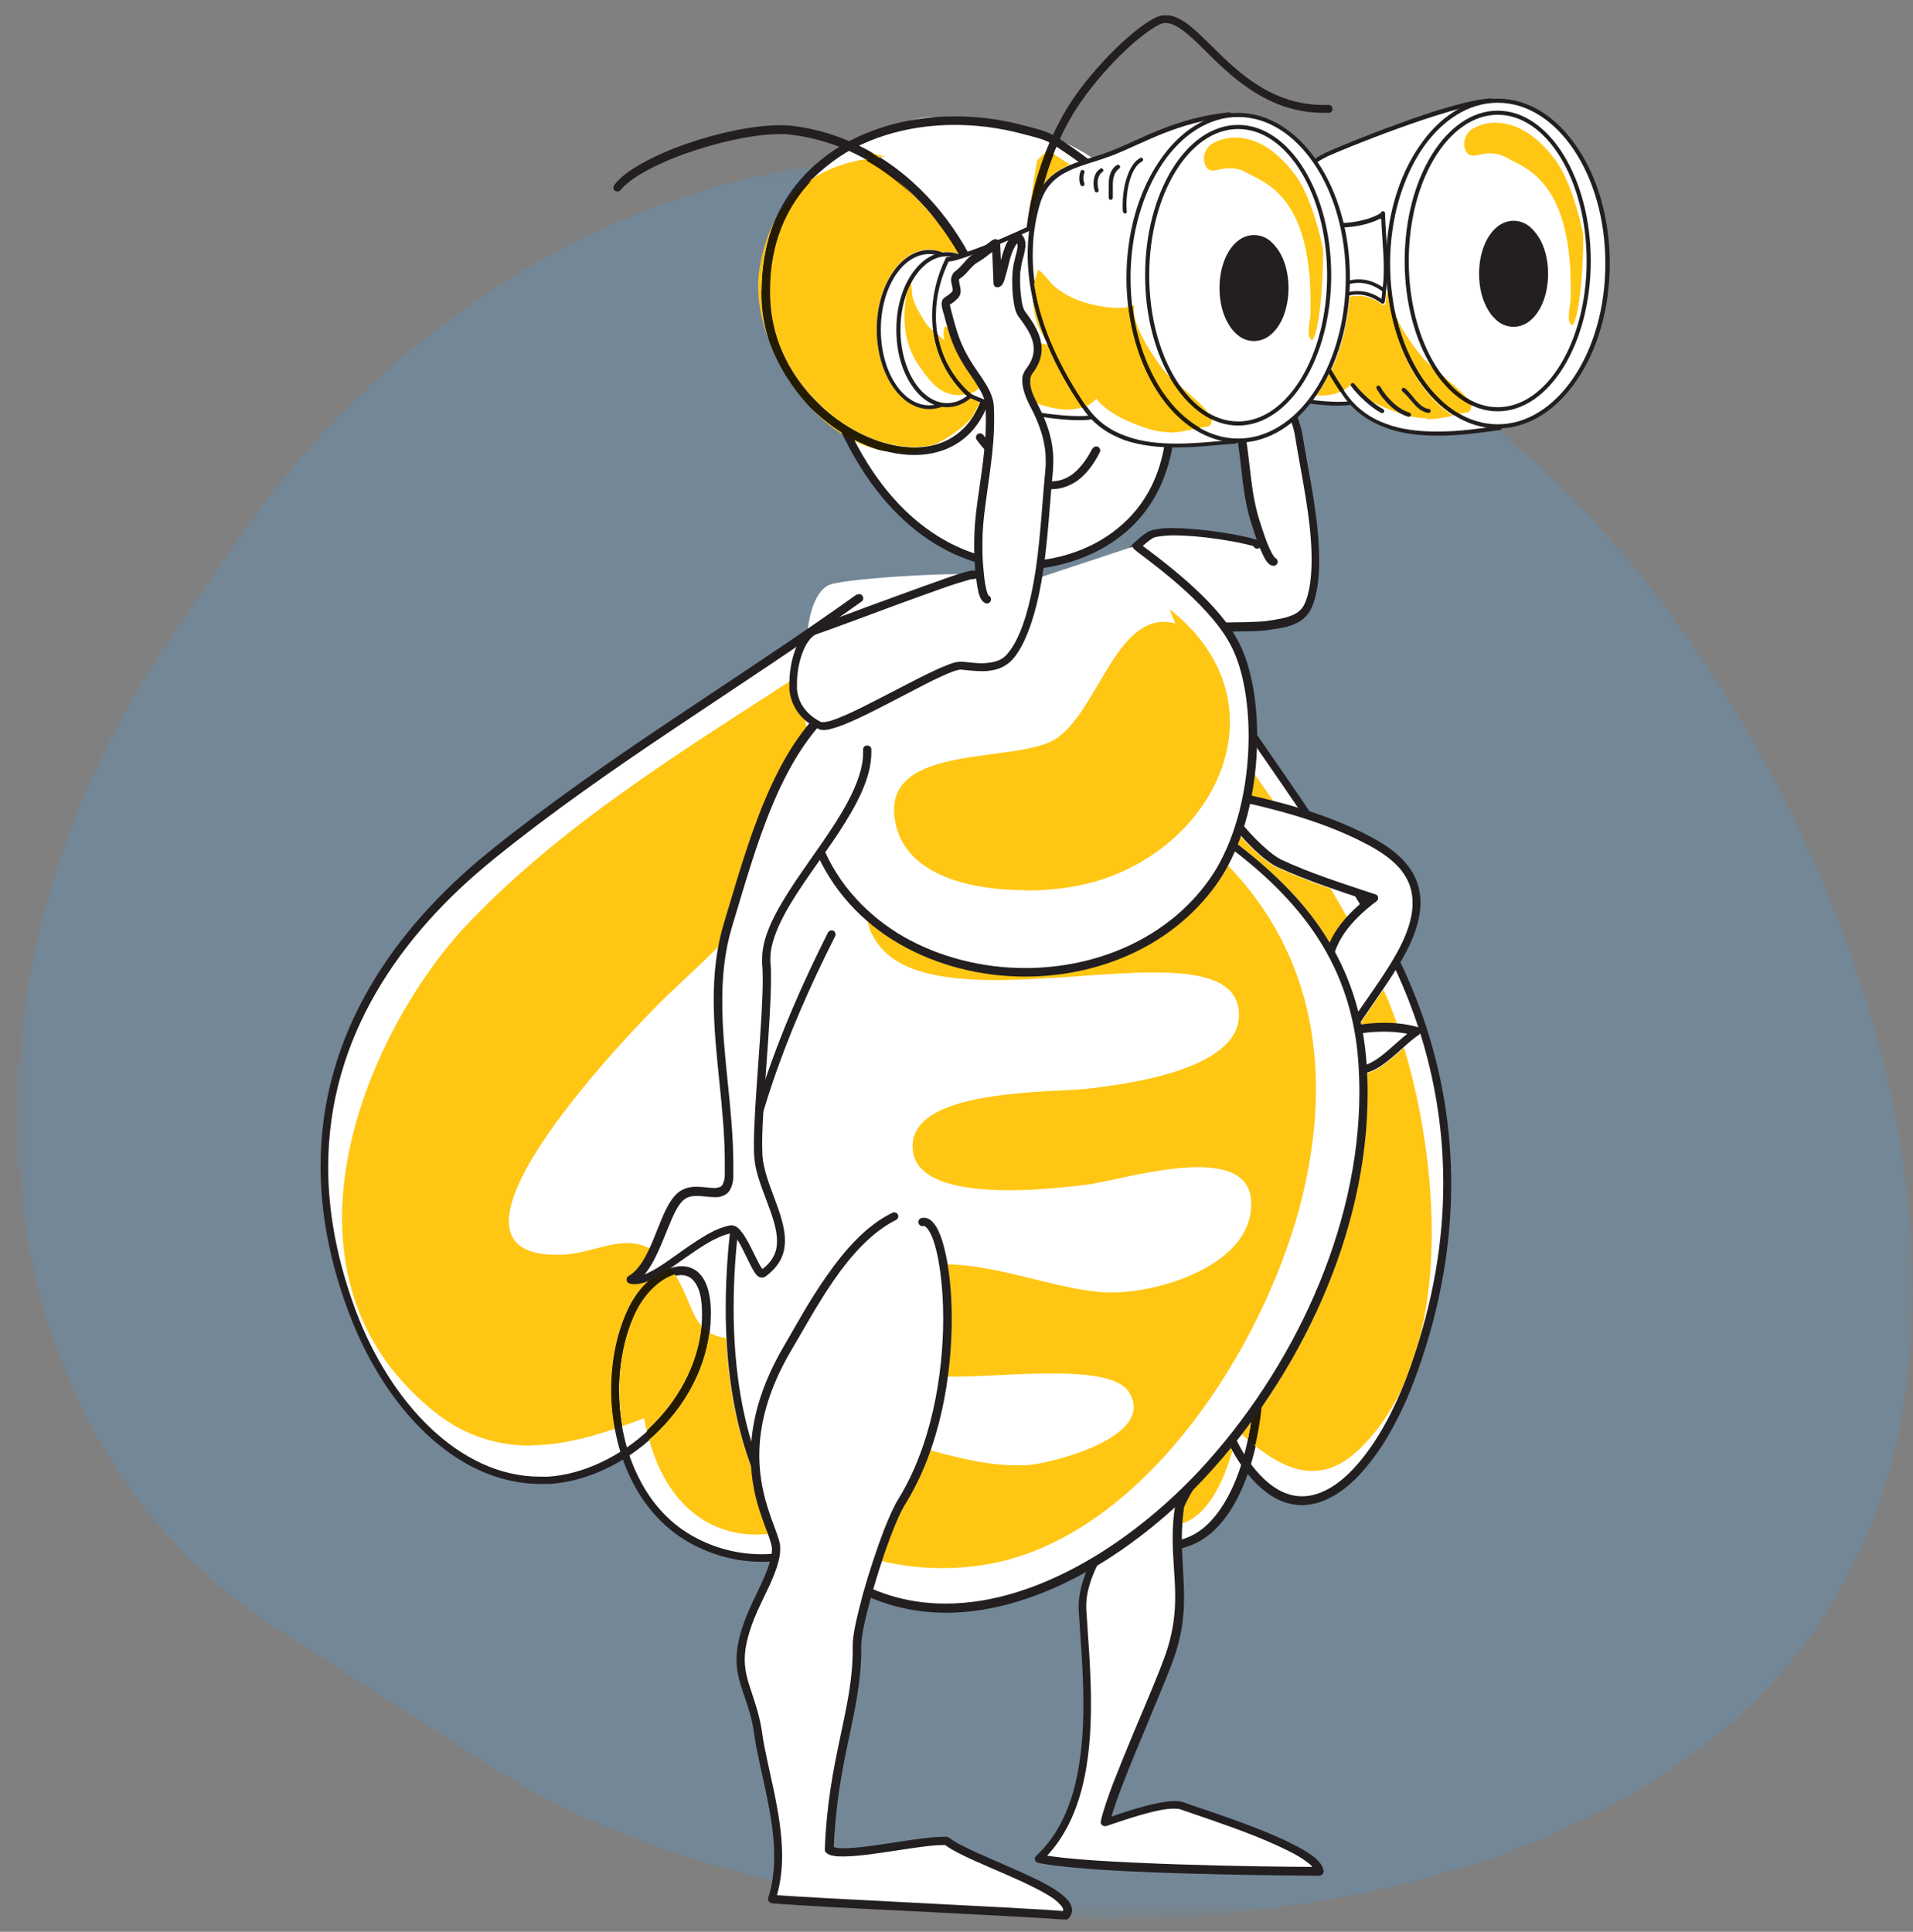 <svg width="101" height="102" viewBox="0 0 101 102" fill="none" xmlns="http://www.w3.org/2000/svg">
<rect x="0" y="0" width="101" height="102" fill="#808080" stroke="none"/>
<g clip-path="url(#clip0_318_1812)">
<g opacity="0.25">
<mask id="mask0_318_1812" style="mask-type:luminance" maskUnits="userSpaceOnUse" x="0" y="8" width="101" height="94">
<path d="M100.998 8.4H0.898V101.314H100.998V8.4Z" fill="white"/>
</mask>
<g mask="url(#mask0_318_1812)">
<path d="M95.953 85.84C109.489 66.087 93.346 31.662 76.016 20.499L64.569 13.129C48.694 2.919 25.365 9.82 12.547 28.52L9.088 33.567C-3.713 52.267 -1.223 75.779 14.653 86.007L26.1 93.376C43.429 104.506 82.433 105.592 95.969 85.84" fill="#4B9DDA"/>
</g>
</g>
<path d="M65.923 25.412C66.024 26.23 66.141 26.899 66.374 27.668C66.458 27.968 66.776 28.938 67.06 29.439L66.425 28.754C66.341 28.553 61.629 27.734 60.743 28.319C60.542 28.453 60.325 28.637 60.124 28.837L60.091 28.804L54.961 30.509C54.994 30.274 55.028 30.041 55.061 29.807C55.195 29.79 55.312 29.773 55.445 29.756C56.766 29.523 60.943 28.486 61.779 23.523C63.082 23.557 64.369 23.39 65.288 23.323L65.255 21.334C65.338 21.618 65.405 21.886 65.455 22.17V23.273C65.455 23.273 65.589 23.273 65.656 23.273C65.756 23.991 65.84 24.726 65.923 25.445M78.808 5.325C76.568 5.475 70.82 7.848 70.118 8.182C69.901 8.283 69.7 8.4 69.516 8.55C68.48 7.029 67.043 6.093 65.472 6.093L65.004 6.043C62.18 6.327 60.409 7.464 58.804 8.082C58.47 8.216 58.136 8.316 57.802 8.433C54.894 6.361 50.599 6.194 49.112 6.194C46.856 6.194 40.623 9.77 40.205 14.165C39.787 18.56 44.7 22.721 44.7 22.721C46.639 26.849 49.296 28.837 51.786 29.556C51.819 30.057 51.869 30.843 52.003 31.311L51.502 30.392C51.468 30.157 44.984 30.492 43.848 30.859C43.046 31.127 42.678 32.531 42.628 33.533C37.063 37.343 31.314 40.886 26.05 45.148C19.349 50.579 14.67 58.65 18.731 69.362C20.569 74.208 24.413 78.403 29.058 78.119C30.412 78.035 31.816 77.517 33.086 76.698C33.721 78.67 34.941 80.408 36.846 81.377C38.233 82.079 39.637 82.313 40.99 82.196C40.823 83.165 40.038 84.486 39.67 85.405C38.467 88.429 39.703 88.914 40.088 91.571C40.456 94.128 41.742 97.454 40.806 100.294C43.647 100.528 53.49 100.929 56.298 101.163C57.284 99.977 51.468 98.356 50.014 97.236C49.429 97.203 48.36 97.37 47.274 97.537C45.753 97.771 44.182 98.005 43.814 97.687C43.981 92.891 45.335 90.167 45.268 86.942C45.268 86.407 45.502 85.288 45.853 84.051C49.797 85.823 54.125 84.703 57.852 82.48C57.434 83.332 57.183 84.168 57.217 84.937C57.467 88.864 58.219 95.014 54.911 98.122C57.551 98.673 67.043 98.774 69.7 98.79C69.617 97.621 63.567 95.749 62.498 95.365C61.679 95.064 59.239 95.966 58.387 96.25C58.771 94.445 61.344 88.931 61.896 87.126C62.564 84.954 62.23 83.45 62.197 81.578C62.531 81.511 62.882 81.394 63.233 81.194C64.403 80.525 65.272 79.071 65.823 77.333C66.475 78.252 67.227 78.887 67.996 79.138C70.619 79.957 73.209 76.548 74.73 72.286C77.738 63.814 76.485 56.461 73.778 50.829C75.282 48.339 75.482 46.2 72.675 44.613C71.555 43.978 70.352 43.493 69.115 43.092C68.146 41.655 67.16 40.234 66.191 38.814C66.191 37.026 65.89 35.355 65.322 34.185C65.155 33.851 64.954 33.5 64.703 33.166C65.723 33.166 66.625 33.132 66.959 33.082C67.394 33.015 67.879 32.965 68.28 32.798C68.614 32.664 68.898 32.447 69.065 32.096C69.416 31.377 69.483 30.341 69.466 29.539C69.449 27.4 68.931 25.194 68.597 23.105C68.547 22.755 68.447 22.42 68.313 22.119C68.614 21.869 68.898 21.568 69.149 21.25C70.051 21.367 70.87 21.401 71.388 21.317C73.343 23.423 76.836 22.955 79.192 22.621V22.537C82.35 22.47 84.907 18.66 84.907 13.948C84.907 9.235 82.317 5.358 79.108 5.358H78.757" fill="white"/>
<path d="M66.341 28.77C66.257 28.57 61.545 27.751 60.659 28.336C59.907 28.82 59.088 29.84 58.888 30.642C58.587 31.828 59.907 32.865 60.626 33.015C61.495 33.199 66.04 33.182 66.909 33.065C67.343 32.998 67.828 32.931 68.229 32.781C68.563 32.647 68.847 32.43 69.015 32.079C69.365 31.361 69.432 30.325 69.416 29.522C69.399 27.4 68.881 25.177 68.547 23.089C68.396 22.103 67.928 21.334 67.31 20.599C67.026 20.264 66.675 19.913 66.508 19.512C66.291 19.028 66.475 18.944 66.591 18.46C66.809 17.507 66.09 16.872 65.455 16.354C65.071 16.053 64.72 14.766 64.67 14.365C64.586 13.714 64.737 13.129 64.402 12.945C64.285 12.794 64.085 13.045 64.035 13.697C63.984 14.232 64.102 15.168 63.934 15.218L63.4 13.48C63.366 13.379 62.882 14.131 62.664 14.332C62.414 14.566 62.263 15.034 62.046 15.301C61.745 15.669 62.347 15.919 62.13 16.304C61.846 16.805 61.645 16.555 62.029 17.223C62.514 18.092 62.848 18.61 63.533 19.262C64.051 19.746 64.837 20.264 65.054 20.933C65.539 22.387 65.656 23.941 65.856 25.445C65.956 26.264 66.073 26.949 66.307 27.701C66.424 28.102 66.942 29.723 67.26 29.773L66.341 28.804V28.77Z" fill="white"/>
<path d="M66.541 28.67C66.541 28.67 66.474 28.587 66.458 28.57C66.407 28.537 66.374 28.52 66.341 28.503C66.19 28.453 65.956 28.386 65.655 28.32C64.72 28.119 63.115 27.885 61.929 27.885C61.628 27.885 61.361 27.885 61.127 27.935C60.893 27.969 60.692 28.019 60.542 28.119C60.141 28.386 59.74 28.771 59.405 29.205C59.071 29.64 58.804 30.108 58.687 30.559C58.653 30.692 58.637 30.826 58.637 30.96C58.637 31.561 58.954 32.08 59.339 32.464C59.74 32.848 60.191 33.116 60.575 33.199C60.843 33.249 61.327 33.283 61.962 33.316C62.581 33.333 63.333 33.35 64.051 33.35C64.686 33.35 65.305 33.35 65.806 33.333C66.324 33.333 66.725 33.299 66.942 33.266C67.393 33.199 67.878 33.149 68.312 32.965C68.68 32.815 69.014 32.564 69.215 32.163C69.566 31.428 69.649 30.425 69.649 29.623C69.649 29.59 69.649 29.539 69.649 29.506C69.633 27.334 69.115 25.111 68.78 23.039C68.613 22.003 68.129 21.184 67.494 20.432C67.193 20.081 66.875 19.763 66.725 19.396C66.658 19.245 66.641 19.162 66.641 19.095C66.641 19.028 66.641 18.978 66.692 18.878C66.725 18.777 66.775 18.66 66.808 18.477C66.842 18.343 66.859 18.209 66.859 18.076C66.859 17.641 66.675 17.257 66.441 16.939C66.19 16.622 65.889 16.371 65.605 16.137C65.555 16.104 65.472 15.987 65.388 15.819C65.137 15.352 64.937 14.55 64.903 14.282C64.87 13.981 64.887 13.681 64.87 13.413C64.87 13.279 64.853 13.146 64.803 13.029C64.753 12.912 64.669 12.778 64.536 12.694L64.419 12.878L64.586 12.745C64.586 12.745 64.452 12.628 64.352 12.628C64.235 12.628 64.151 12.694 64.101 12.745C64.018 12.828 63.968 12.945 63.917 13.079C63.867 13.229 63.851 13.396 63.817 13.614C63.817 13.731 63.817 13.864 63.817 13.998C63.817 14.215 63.817 14.432 63.817 14.633C63.817 14.767 63.817 14.884 63.817 14.967C63.817 15.001 63.817 15.034 63.817 15.034L63.901 15.068L63.834 15.001H63.817L63.901 15.068L63.834 15.001L63.951 15.101L63.901 14.95C63.901 14.95 63.834 14.984 63.817 15.001L63.934 15.101L63.884 14.95L63.951 15.151L64.151 15.084L63.617 13.346C63.617 13.346 63.583 13.263 63.55 13.229C63.516 13.196 63.45 13.179 63.399 13.179C63.316 13.179 63.282 13.213 63.266 13.213C63.216 13.246 63.199 13.263 63.165 13.296C63.065 13.396 62.948 13.563 62.831 13.714C62.714 13.864 62.581 14.031 62.53 14.082C62.363 14.232 62.263 14.432 62.163 14.616C62.062 14.8 61.979 14.967 61.879 15.084C61.795 15.184 61.745 15.318 61.745 15.435C61.745 15.619 61.829 15.736 61.879 15.836C61.929 15.937 61.962 16.003 61.962 16.037V16.104H61.946C61.862 16.237 61.812 16.304 61.762 16.354C61.728 16.388 61.695 16.421 61.661 16.471C61.628 16.521 61.595 16.605 61.595 16.672C61.595 16.772 61.628 16.839 61.661 16.922C61.695 17.006 61.745 17.106 61.829 17.24C62.33 18.109 62.664 18.66 63.366 19.329C63.633 19.579 63.968 19.83 64.235 20.098C64.519 20.365 64.736 20.632 64.82 20.9C65.305 22.32 65.421 23.858 65.605 25.362C65.706 26.18 65.823 26.882 66.073 27.651C66.14 27.852 66.29 28.353 66.474 28.837C66.575 29.072 66.675 29.305 66.775 29.489C66.825 29.573 66.875 29.656 66.942 29.723C67.009 29.79 67.076 29.857 67.21 29.874C67.326 29.89 67.444 29.807 67.46 29.69C67.46 29.573 67.393 29.456 67.276 29.439V29.523L67.293 29.439H67.276V29.523L67.31 29.439V29.456C67.31 29.456 67.276 29.406 67.243 29.356C67.109 29.172 66.942 28.787 66.808 28.42C66.675 28.035 66.558 27.684 66.508 27.517C66.274 26.765 66.157 26.114 66.056 25.295C65.873 23.808 65.739 22.237 65.254 20.749C65.121 20.365 64.853 20.047 64.552 19.763C64.252 19.479 63.934 19.229 63.684 18.995C63.015 18.36 62.714 17.875 62.213 17.006C62.146 16.872 62.096 16.789 62.062 16.722V16.655H62.029H61.962L62.029 16.689V16.655H61.962L62.029 16.689C62.029 16.689 62.062 16.655 62.129 16.588C62.179 16.521 62.263 16.438 62.33 16.304C62.38 16.221 62.397 16.12 62.397 16.02C62.397 15.836 62.313 15.703 62.263 15.602C62.196 15.502 62.179 15.435 62.179 15.402C62.179 15.385 62.179 15.368 62.213 15.318C62.347 15.151 62.447 14.967 62.547 14.783C62.647 14.6 62.731 14.449 62.831 14.366C62.898 14.299 62.965 14.232 63.032 14.132C63.149 13.998 63.266 13.831 63.366 13.714C63.416 13.647 63.45 13.597 63.483 13.563H63.5L63.433 13.463L63.483 13.547L63.416 13.463L63.466 13.547L63.383 13.38V13.563C63.383 13.563 63.45 13.563 63.466 13.547L63.383 13.38V13.563V13.363L63.249 13.53C63.249 13.53 63.349 13.58 63.383 13.58V13.38L63.249 13.547L63.383 13.396L63.199 13.463C63.199 13.463 63.232 13.53 63.266 13.563L63.399 13.413L63.216 13.48L63.75 15.218C63.784 15.335 63.901 15.402 64.018 15.368C64.068 15.368 64.118 15.318 64.151 15.285C64.201 15.235 64.218 15.168 64.235 15.134C64.268 14.984 64.268 14.834 64.268 14.633C64.268 14.432 64.268 14.215 64.268 13.998C64.268 13.864 64.268 13.747 64.268 13.647C64.285 13.396 64.335 13.213 64.385 13.112C64.402 13.062 64.419 13.029 64.436 13.029L64.369 12.945V13.046L64.436 13.029L64.369 12.945V13.046V12.928L64.268 13.012C64.268 13.012 64.319 13.046 64.369 13.046V12.928L64.268 13.012L64.335 13.062C64.335 13.062 64.385 13.096 64.402 13.162C64.436 13.246 64.452 13.413 64.452 13.614C64.452 13.814 64.452 14.065 64.486 14.316C64.519 14.55 64.619 14.967 64.77 15.402C64.837 15.619 64.92 15.819 65.02 16.003C65.121 16.187 65.221 16.338 65.355 16.454C65.639 16.672 65.923 16.922 66.123 17.173C66.324 17.441 66.458 17.725 66.458 18.042C66.458 18.142 66.458 18.226 66.424 18.343C66.391 18.493 66.357 18.594 66.307 18.694C66.274 18.794 66.24 18.911 66.24 19.061C66.24 19.212 66.274 19.346 66.357 19.529C66.558 19.997 66.925 20.348 67.193 20.666C67.811 21.384 68.229 22.12 68.379 23.055C68.714 25.144 69.232 27.35 69.248 29.456V29.573C69.248 30.341 69.165 31.294 68.864 31.912C68.73 32.197 68.496 32.38 68.195 32.497C67.828 32.648 67.377 32.715 66.925 32.781C66.742 32.815 66.341 32.831 65.839 32.848C65.338 32.865 64.72 32.865 64.101 32.865C63.383 32.865 62.647 32.865 62.029 32.831C61.411 32.815 60.926 32.765 60.726 32.731C60.458 32.681 60.041 32.447 59.706 32.113C59.372 31.779 59.121 31.361 59.121 30.91C59.121 30.809 59.121 30.709 59.155 30.609C59.238 30.258 59.489 29.807 59.79 29.422C60.091 29.021 60.475 28.67 60.826 28.436C60.893 28.386 61.043 28.336 61.244 28.32C61.444 28.286 61.695 28.269 61.979 28.269C62.815 28.269 63.901 28.386 64.77 28.537C65.204 28.604 65.589 28.687 65.873 28.754C66.006 28.787 66.123 28.821 66.19 28.837C66.224 28.837 66.257 28.854 66.257 28.871L66.307 28.787L66.24 28.871L66.29 28.787L66.224 28.871L66.341 28.737L66.174 28.821C66.174 28.821 66.207 28.871 66.224 28.888L66.341 28.754L66.174 28.837C66.224 28.954 66.357 28.988 66.458 28.954C66.575 28.904 66.625 28.771 66.575 28.67" fill="#231F20"/>
<path d="M62.781 34.185C66.023 39.215 69.549 43.744 72.59 49.092C74.679 52.751 76.2 57.28 76.2 62.477C76.2 65.502 75.682 68.744 74.462 72.17C73.794 74.075 72.908 75.796 71.905 77.033C71.404 77.651 70.886 78.152 70.351 78.487C69.816 78.821 69.282 79.005 68.747 79.005C68.513 79.005 68.262 78.971 68.012 78.888C67.093 78.603 66.106 77.634 65.388 76.247C64.669 74.86 64.185 73.055 64.185 71.134C64.185 70.916 64.185 70.682 64.201 70.465C64.252 69.596 64.368 68.995 64.519 68.644C64.586 68.46 64.669 68.36 64.736 68.293C64.803 68.226 64.853 68.226 64.903 68.226C64.97 68.226 65.054 68.259 65.171 68.36C65.338 68.51 65.538 68.794 65.689 69.162C65.856 69.529 65.99 69.981 66.073 70.465C66.19 71.134 66.24 71.886 66.24 72.654C66.24 74.342 65.956 76.147 65.421 77.668C64.887 79.188 64.084 80.425 63.082 80.993C62.597 81.261 62.129 81.394 61.678 81.394C60.993 81.394 60.324 81.094 59.689 80.576C58.737 79.79 57.868 78.503 57.149 77.033C56.431 75.562 55.862 73.924 55.478 72.437C54.776 69.713 54.459 66.772 54.459 63.731C54.459 59.503 55.077 55.041 56.147 50.629C56.564 48.891 57.032 47.153 57.5 45.432C57.534 45.332 57.467 45.215 57.367 45.181C57.266 45.148 57.149 45.181 57.099 45.281C56.982 45.515 56.965 45.699 56.899 45.916C56.865 46.033 56.932 46.15 57.049 46.184C57.166 46.217 57.283 46.15 57.316 46.033C57.383 45.783 57.4 45.632 57.483 45.465L57.283 45.365L57.083 45.315C56.614 47.036 56.147 48.774 55.729 50.529C54.659 54.974 54.041 59.453 54.041 63.731C54.041 66.805 54.358 69.763 55.077 72.537C55.595 74.543 56.447 76.832 57.567 78.654C58.118 79.556 58.754 80.341 59.439 80.91C60.124 81.478 60.893 81.829 61.711 81.829C62.246 81.829 62.781 81.678 63.332 81.378C64.486 80.726 65.321 79.406 65.873 77.835C66.424 76.264 66.708 74.409 66.708 72.688C66.708 71.902 66.641 71.134 66.524 70.432C66.407 69.747 66.19 69.112 65.923 68.644C65.789 68.41 65.639 68.209 65.472 68.076C65.304 67.942 65.121 67.841 64.92 67.825C64.753 67.825 64.586 67.892 64.452 68.009C64.251 68.192 64.118 68.477 64.001 68.878C63.884 69.279 63.817 69.797 63.767 70.482C63.767 70.716 63.75 70.95 63.75 71.167C63.75 73.156 64.252 75.027 65.004 76.481C65.772 77.935 66.792 78.988 67.878 79.339C68.162 79.422 68.446 79.472 68.73 79.472C69.365 79.472 69.984 79.255 70.568 78.888C71.454 78.336 72.256 77.417 72.992 76.297C73.71 75.161 74.362 73.807 74.863 72.354C76.1 68.878 76.618 65.569 76.618 62.511C76.618 57.213 75.064 52.618 72.941 48.908C69.883 43.527 66.357 38.998 63.115 33.985C63.048 33.884 62.915 33.851 62.814 33.918C62.714 33.985 62.681 34.118 62.748 34.219" fill="#231F20"/>
<path d="M62.381 80.442C62.381 80.157 62.414 79.857 62.465 79.556C62.565 79.322 62.715 79.038 62.882 78.737C63.15 78.47 63.417 78.202 63.668 77.935C64.119 77.45 64.553 76.949 64.971 76.431C64.971 76.431 64.971 76.448 64.971 76.464C65.005 76.514 65.021 76.565 65.055 76.632C64.386 78.971 63.4 80.157 62.364 80.458M69.283 77.668C68.213 77.668 67.194 77.066 66.241 76.331C66.392 75.679 66.492 74.994 66.576 74.325C68.013 72.27 69.233 70.014 70.168 67.657C70.235 67.541 70.302 67.39 70.335 67.223C71.505 64.165 72.174 60.923 72.19 57.714C72.19 57.364 72.19 57.013 72.157 56.678C72.391 56.611 72.608 56.511 72.826 56.377C73.21 56.127 73.594 55.793 73.945 55.475C74.012 55.425 74.062 55.358 74.129 55.308C75.416 59.62 76.218 65.652 74.965 70.599C74.814 71.133 74.63 71.668 74.446 72.203C74.329 72.537 74.213 72.855 74.079 73.172C73.511 74.409 72.775 75.528 71.823 76.464C70.937 77.333 70.102 77.668 69.283 77.668ZM65.874 76.013C65.757 75.913 65.656 75.813 65.539 75.729C65.707 75.512 65.874 75.278 66.041 75.061C65.991 75.378 65.941 75.712 65.874 76.03M70.202 49.777C70.118 49.643 70.035 49.509 69.951 49.376C68.781 47.554 67.21 46 65.322 44.563C65.372 44.412 65.439 44.279 65.489 44.128C65.707 44.396 65.957 44.646 66.208 44.88C66.442 45.114 66.676 45.315 66.893 45.465C67.11 45.632 67.277 45.749 67.445 45.816C68.313 46.217 69.283 46.585 70.252 46.919C70.553 47.42 70.837 47.922 71.121 48.423C70.937 48.623 70.77 48.841 70.62 49.058C70.469 49.292 70.335 49.526 70.219 49.777M67.261 42.34C66.86 42.24 66.459 42.14 66.057 42.056C66.124 41.672 66.191 41.287 66.241 40.886C66.576 41.371 66.926 41.855 67.261 42.34Z" fill="#FFC614"/>
<path d="M65.088 76.615C65.088 76.615 65.022 76.514 65.005 76.448C65.005 76.448 65.005 76.431 65.005 76.414C65.088 76.314 65.155 76.23 65.239 76.13C65.189 76.297 65.155 76.448 65.105 76.615M66.292 76.297C66.158 76.197 66.041 76.097 65.907 75.996C65.974 75.679 66.041 75.361 66.074 75.027C66.258 74.776 66.425 74.543 66.609 74.292C66.542 74.977 66.425 75.645 66.275 76.314M74.112 73.156C74.246 72.838 74.363 72.52 74.48 72.186C74.664 71.651 74.848 71.117 74.998 70.582C74.764 71.484 74.48 72.337 74.112 73.156Z" fill="#251B00"/>
<path d="M71.889 54.105C71.889 54.105 71.872 54.004 71.856 53.971C72.24 53.403 72.641 52.835 73.042 52.25C73.075 52.317 73.092 52.367 73.126 52.434C73.343 52.918 73.543 53.47 73.76 54.055C73.543 54.038 73.326 54.021 73.092 54.021C72.674 54.021 72.273 54.055 71.889 54.105Z" fill="#FFC614"/>
<path d="M65.522 42.123C65.656 42.156 65.79 42.173 65.906 42.206C68.213 42.724 70.569 43.426 72.608 44.579C75.515 46.217 75.198 48.423 73.594 51.013C72.858 52.183 72.023 53.303 71.271 54.456C72.29 54.205 73.744 54.138 74.797 54.472C74.028 54.957 72.909 56.311 72.023 56.444C70.886 56.628 69.733 55.241 69.199 54.355C69.7 53.954 70.335 53.904 70.87 53.486C69.165 51.013 70.485 48.941 72.524 47.437C70.92 46.902 69.048 46.317 67.528 45.599C66.809 45.264 64.519 43.092 64.804 42.139H65.505L65.522 42.123Z" fill="white"/>
<path d="M65.472 42.323C65.606 42.357 65.722 42.373 65.856 42.407C68.146 42.925 70.485 43.627 72.507 44.763C73.259 45.198 73.794 45.649 74.112 46.133C74.446 46.618 74.579 47.119 74.579 47.688C74.579 48.64 74.145 49.71 73.41 50.896C72.691 52.066 71.856 53.169 71.087 54.339C71.037 54.405 71.037 54.506 71.087 54.589C71.137 54.673 71.237 54.69 71.321 54.673C71.822 54.539 72.457 54.472 73.075 54.472C73.66 54.472 74.245 54.539 74.73 54.69L74.797 54.489L74.68 54.305C74.262 54.573 73.794 55.024 73.309 55.441C73.075 55.642 72.825 55.843 72.608 55.976C72.374 56.127 72.173 56.227 71.989 56.244C71.939 56.244 71.872 56.244 71.822 56.244C71.371 56.244 70.886 55.96 70.452 55.559C70.017 55.157 69.633 54.639 69.399 54.238L69.215 54.355L69.349 54.522C69.566 54.355 69.834 54.238 70.118 54.121C70.402 54.004 70.719 53.871 71.02 53.653C71.103 53.587 71.137 53.453 71.07 53.353C70.535 52.584 70.318 51.882 70.318 51.214C70.318 50.512 70.569 49.877 70.987 49.258C71.404 48.657 72.006 48.089 72.674 47.587C72.741 47.537 72.775 47.454 72.758 47.387C72.758 47.303 72.691 47.236 72.608 47.22C71.003 46.685 69.148 46.1 67.628 45.381C67.494 45.315 67.243 45.148 66.959 44.913C66.541 44.563 66.04 44.061 65.639 43.577C65.438 43.326 65.271 43.092 65.171 42.858C65.054 42.641 65.004 42.44 65.004 42.307C65.004 42.256 65.004 42.223 65.004 42.19C65.037 42.073 64.971 41.956 64.853 41.922C64.737 41.889 64.62 41.956 64.586 42.073C64.569 42.156 64.553 42.24 64.553 42.307C64.553 42.641 64.703 42.975 64.92 43.326C65.238 43.844 65.739 44.395 66.207 44.847C66.441 45.064 66.675 45.281 66.892 45.431C67.109 45.599 67.293 45.716 67.444 45.782C68.998 46.501 70.87 47.103 72.474 47.637L72.541 47.437L72.407 47.253C71.705 47.771 71.07 48.373 70.619 49.024C70.168 49.676 69.884 50.428 69.884 51.214C69.884 51.966 70.134 52.768 70.703 53.587L70.886 53.47L70.753 53.303C70.519 53.486 70.251 53.603 69.95 53.72C69.666 53.837 69.349 53.954 69.065 54.172C68.981 54.238 68.965 54.355 69.015 54.456C69.265 54.89 69.666 55.425 70.134 55.876C70.619 56.31 71.17 56.678 71.805 56.678C71.889 56.678 71.972 56.678 72.056 56.661C72.323 56.611 72.574 56.494 72.841 56.327C73.226 56.077 73.61 55.742 73.961 55.425C74.312 55.107 74.646 54.806 74.914 54.639C74.981 54.589 75.031 54.506 75.014 54.422C75.014 54.339 74.947 54.272 74.864 54.238C74.329 54.071 73.694 54.004 73.075 54.004C72.407 54.004 71.755 54.088 71.204 54.222L71.254 54.439L71.438 54.556C72.19 53.403 73.025 52.283 73.761 51.097C74.513 49.893 74.997 48.74 74.997 47.654C74.997 47.019 74.83 46.417 74.446 45.866C74.061 45.315 73.493 44.813 72.691 44.362C70.619 43.192 68.246 42.49 65.923 41.972C65.789 41.939 65.656 41.906 65.539 41.889C65.422 41.872 65.305 41.939 65.288 42.056C65.255 42.173 65.338 42.29 65.455 42.307" fill="#231F20"/>
<path d="M68.162 67.306C69.332 70.431 63.349 76.832 62.263 79.506C61.862 82.497 62.765 84.201 61.862 87.093C61.311 88.881 58.721 94.412 58.353 96.2C59.188 95.933 61.628 95.014 62.464 95.314C63.533 95.716 69.583 97.57 69.666 98.74C67.009 98.724 57.517 98.623 54.877 98.072C58.186 94.963 57.417 88.814 57.183 84.887C57.033 82.547 59.79 79.456 60.977 77.601C62.163 75.746 61.678 77.684 62.397 75.595C62.831 74.342 64.252 68.744 66.107 71.852L68.162 67.29V67.306Z" fill="white"/>
<path d="M67.945 67.39C68.028 67.641 68.079 67.908 68.079 68.209C68.079 68.977 67.778 69.93 67.293 70.933C66.575 72.453 65.455 74.108 64.419 75.612C63.383 77.116 62.447 78.469 62.046 79.422V79.472C61.946 80.09 61.912 80.659 61.912 81.193C61.912 82.33 62.046 83.282 62.046 84.285C62.046 85.12 61.962 85.989 61.645 87.025C61.377 87.894 60.592 89.733 59.823 91.554C59.439 92.473 59.071 93.392 58.754 94.195C58.453 94.997 58.219 95.682 58.119 96.166C58.102 96.25 58.119 96.317 58.185 96.367C58.236 96.417 58.319 96.434 58.403 96.417C58.77 96.3 59.422 96.066 60.107 95.866C60.792 95.665 61.528 95.481 62.012 95.498C62.163 95.498 62.297 95.515 62.363 95.548C62.915 95.749 64.686 96.317 66.324 96.969C67.143 97.303 67.928 97.654 68.513 97.988C68.797 98.155 69.031 98.322 69.198 98.473C69.365 98.623 69.415 98.74 69.415 98.807H69.633V98.573C68.296 98.573 65.271 98.54 62.23 98.439C60.709 98.389 59.205 98.322 57.901 98.239C56.598 98.155 55.512 98.038 54.877 97.904L54.827 98.122L54.977 98.289C56.063 97.269 56.715 95.949 57.099 94.512C57.484 93.075 57.601 91.487 57.601 89.95C57.601 88.145 57.434 86.374 57.35 84.92C57.35 84.87 57.35 84.803 57.35 84.753C57.35 83.683 57.985 82.38 58.787 81.126C59.589 79.873 60.525 78.687 61.127 77.751C61.411 77.3 61.611 77.082 61.712 76.999C61.745 76.965 61.778 76.949 61.795 76.949C61.812 76.949 61.795 76.949 61.862 76.949C61.895 76.949 61.996 76.932 62.062 76.882C62.163 76.798 62.213 76.698 62.28 76.531C62.347 76.364 62.447 76.113 62.581 75.729C62.748 75.227 63.082 74.058 63.516 73.038C63.734 72.52 63.984 72.052 64.235 71.718C64.369 71.551 64.502 71.417 64.619 71.334C64.753 71.25 64.853 71.217 64.97 71.217C65.087 71.217 65.221 71.25 65.371 71.384C65.522 71.517 65.706 71.718 65.889 72.036C65.956 72.136 66.09 72.169 66.19 72.119C66.29 72.052 66.324 71.919 66.274 71.818C66.073 71.467 65.856 71.217 65.639 71.05C65.421 70.882 65.188 70.782 64.954 70.782C64.736 70.782 64.536 70.866 64.369 70.983C64.068 71.2 63.8 71.534 63.566 71.935C63.216 72.537 62.915 73.289 62.681 73.974C62.447 74.659 62.263 75.278 62.163 75.595C61.979 76.113 61.879 76.38 61.829 76.497C61.812 76.548 61.795 76.564 61.795 76.564L61.862 76.614L61.829 76.531H61.795L61.862 76.614V76.531H61.829L61.862 76.614V76.531C61.862 76.531 61.795 76.531 61.728 76.531C61.611 76.564 61.494 76.631 61.344 76.781C61.194 76.932 61.026 77.149 60.792 77.534C60.224 78.436 59.272 79.639 58.453 80.909C57.651 82.179 56.966 83.533 56.949 84.769C56.949 84.836 56.949 84.903 56.949 84.97C57.032 86.424 57.2 88.179 57.2 89.967C57.2 91.487 57.083 93.025 56.715 94.412C56.347 95.799 55.729 97.035 54.71 97.988C54.643 98.038 54.626 98.122 54.643 98.205C54.66 98.289 54.726 98.339 54.81 98.356C55.495 98.506 56.581 98.606 57.885 98.707C61.795 98.974 67.644 99.024 69.649 99.041C69.716 99.041 69.766 99.007 69.817 98.974C69.85 98.924 69.883 98.874 69.883 98.807C69.867 98.573 69.716 98.372 69.532 98.189C69.198 97.871 68.663 97.57 68.012 97.253C67.042 96.785 65.856 96.334 64.82 95.966C63.784 95.598 62.881 95.314 62.547 95.18C62.397 95.13 62.23 95.097 62.046 95.097C61.478 95.097 60.726 95.281 60.024 95.481C59.322 95.682 58.653 95.933 58.303 96.049L58.369 96.25L58.587 96.3C58.67 95.866 58.904 95.197 59.205 94.395C59.656 93.209 60.274 91.738 60.826 90.418C61.377 89.081 61.879 87.894 62.096 87.193C62.43 86.123 62.514 85.187 62.514 84.318C62.514 83.282 62.397 82.313 62.397 81.227C62.397 80.709 62.43 80.174 62.514 79.572L62.297 79.539L62.497 79.622C62.731 79.037 63.232 78.252 63.834 77.333C64.753 75.963 65.923 74.342 66.875 72.737C67.828 71.133 68.546 69.562 68.563 68.225C68.563 67.891 68.513 67.557 68.396 67.256C68.363 67.139 68.229 67.089 68.112 67.123C67.995 67.156 67.945 67.29 67.978 67.407" fill="#231F20"/>
<path d="M45.268 31.361C38.851 35.956 32.033 39.95 25.833 44.964C20.836 49.008 16.926 54.556 16.926 61.575C16.926 64.014 17.394 66.638 18.463 69.429C19.366 71.802 20.736 74.025 22.457 75.662C24.178 77.3 26.251 78.353 28.557 78.353C28.707 78.353 28.858 78.353 29.008 78.353C30.963 78.236 33.002 77.266 34.59 75.763C36.194 74.258 37.347 72.203 37.514 69.897C37.514 69.696 37.531 69.513 37.531 69.329C37.531 68.493 37.38 67.891 37.113 67.474C36.979 67.273 36.812 67.106 36.612 67.006C36.428 66.906 36.211 66.855 35.993 66.855C35.459 66.855 34.907 67.123 34.406 67.557C33.904 67.992 33.453 68.577 33.136 69.245C32.568 70.482 32.283 71.936 32.283 73.423C32.283 75.044 32.618 76.682 33.336 78.135C34.055 79.589 35.158 80.826 36.662 81.595C37.848 82.196 39.051 82.464 40.238 82.464C42.711 82.464 45.084 81.294 47.106 79.673C49.145 78.052 50.849 75.963 52.019 74.075C54.643 69.83 55.763 64.883 55.763 59.653C55.763 56.695 55.412 53.654 54.743 50.579C54.325 48.623 53.824 46.685 53.323 44.763L53.105 44.813L52.922 44.93C52.972 45.031 53.005 45.097 53.022 45.198C53.039 45.298 53.072 45.415 53.105 45.549C53.139 45.666 53.256 45.733 53.373 45.699C53.49 45.666 53.557 45.549 53.523 45.432C53.49 45.315 53.473 45.214 53.44 45.097C53.406 44.98 53.373 44.847 53.289 44.713C53.239 44.613 53.122 44.579 53.022 44.63C52.922 44.68 52.871 44.78 52.888 44.88C53.39 46.819 53.891 48.74 54.309 50.696C54.96 53.737 55.311 56.762 55.311 59.686C55.311 64.867 54.192 69.713 51.618 73.891C50.482 75.729 48.794 77.784 46.805 79.372C44.817 80.96 42.544 82.063 40.205 82.063C39.085 82.063 37.949 81.812 36.829 81.244C35.408 80.525 34.389 79.372 33.704 77.985C33.019 76.615 32.684 75.01 32.684 73.456C32.684 72.019 32.968 70.615 33.503 69.462C33.787 68.844 34.205 68.293 34.656 67.925C35.108 67.541 35.575 67.323 35.96 67.323C36.11 67.323 36.244 67.357 36.378 67.424C36.561 67.524 36.728 67.708 36.862 68.025C36.996 68.343 37.063 68.794 37.063 69.379C37.063 69.546 37.063 69.73 37.046 69.913C36.896 72.103 35.793 74.058 34.255 75.495C32.718 76.932 30.763 77.851 28.941 77.968C28.807 77.968 28.657 77.968 28.523 77.968C26.368 77.968 24.396 76.982 22.725 75.395C21.07 73.824 19.716 71.651 18.831 69.329C17.795 66.588 17.327 64.014 17.327 61.625C17.327 54.773 21.137 49.342 26.084 45.348C32.233 40.368 39.051 36.374 45.485 31.762C45.586 31.695 45.602 31.561 45.535 31.461C45.468 31.361 45.335 31.344 45.234 31.411L45.268 31.361Z" fill="#231F20"/>
<path d="M39.92 81.026C37.497 81.026 35.241 79.522 34.271 76.013C34.372 75.93 34.472 75.829 34.572 75.746C36.059 74.342 37.162 72.487 37.447 70.365C37.68 70.499 37.965 70.599 38.332 70.649C38.449 72.905 38.817 75.194 39.602 77.283C40.07 78.553 40.688 79.757 41.491 80.826C40.972 80.96 40.438 81.026 39.92 81.026ZM28.021 76.331C26.267 76.331 24.479 75.829 22.774 74.409C13.733 66.956 19.566 54.121 24.763 48.707C30.027 43.209 36.628 39.299 42.844 35.221L42.276 37.21C42.46 37.778 42.577 38.33 42.677 38.864C42.46 39.717 42.343 40.586 42.343 41.455C42.343 42.006 42.393 42.574 42.51 43.126C41.474 46.936 38.199 49.743 35.224 52.567C33.737 53.988 21.755 66.254 29.392 66.254C29.475 66.254 29.559 66.254 29.626 66.254C30.846 66.22 32.015 65.635 33.118 65.635C33.904 65.635 34.656 65.936 35.374 66.906C35.04 67.023 34.706 67.223 34.388 67.49C33.887 67.908 33.436 68.51 33.118 69.178C32.55 70.415 32.266 71.869 32.266 73.356C32.266 74.041 32.333 74.743 32.45 75.445C31.013 75.93 29.509 76.314 27.988 76.314M34.138 75.512C34.087 75.311 34.054 75.094 34.004 74.877C33.636 75.027 33.252 75.161 32.868 75.295C32.751 74.66 32.7 74.008 32.7 73.356C32.7 71.919 32.985 70.515 33.519 69.362C33.803 68.744 34.221 68.192 34.672 67.825C34.99 67.557 35.324 67.374 35.625 67.273C36.343 68.41 36.477 69.396 37.045 70.014C36.845 72.12 35.759 73.991 34.271 75.395C34.238 75.428 34.188 75.478 34.154 75.512" fill="#FFC614"/>
<path d="M34.271 75.996C34.221 75.846 34.187 75.679 34.154 75.529C34.187 75.495 34.237 75.462 34.271 75.412C35.758 74.008 36.828 72.136 37.045 70.031C37.162 70.148 37.296 70.265 37.446 70.348C37.162 72.454 36.059 74.325 34.572 75.729C34.471 75.829 34.371 75.913 34.271 75.996ZM32.466 75.462C32.333 74.777 32.266 74.075 32.266 73.373C32.266 71.886 32.55 70.432 33.118 69.195C33.419 68.527 33.87 67.925 34.371 67.507C34.689 67.24 35.023 67.039 35.357 66.922C35.441 67.056 35.524 67.173 35.608 67.29C35.307 67.374 34.973 67.557 34.655 67.825C34.204 68.209 33.786 68.744 33.502 69.362C32.968 70.532 32.683 71.936 32.683 73.356C32.683 74.008 32.733 74.66 32.85 75.295C32.717 75.345 32.566 75.395 32.433 75.445" fill="#251B00"/>
<path d="M64.837 44.412C68.914 47.42 71.588 50.93 71.956 56.16C72.49 63.981 68.764 72.136 63.533 77.785C59.055 82.614 51.217 87.377 44.717 83.45C38.984 79.99 38.132 72.036 38.684 65.987C39.218 60.054 41.274 54.59 43.931 49.325L64.853 44.412H64.837Z" fill="white"/>
<path d="M64.702 44.58C66.724 46.067 68.396 47.688 69.599 49.559C70.802 51.431 71.554 53.587 71.721 56.16C71.754 56.662 71.771 57.163 71.771 57.664C71.771 64.934 68.212 72.37 63.349 77.618C61.694 79.389 59.605 81.16 57.283 82.481C54.96 83.801 52.436 84.67 49.93 84.67C48.175 84.67 46.454 84.252 44.799 83.249C42.443 81.829 40.939 79.64 40.003 77.116C39.067 74.593 38.733 71.752 38.733 69.061C38.733 68.009 38.783 66.973 38.867 66.003C39.402 60.104 41.44 54.673 44.097 49.426C44.148 49.325 44.097 49.192 43.997 49.142C43.897 49.092 43.763 49.142 43.713 49.242C41.056 54.523 38.984 60.021 38.449 65.987C38.366 66.973 38.315 68.025 38.315 69.095C38.315 71.835 38.666 74.727 39.619 77.317C40.571 79.907 42.142 82.18 44.599 83.667C46.32 84.703 48.142 85.154 49.946 85.154C52.537 85.154 55.144 84.252 57.5 82.915C59.873 81.561 61.995 79.773 63.666 77.969C68.596 72.654 72.206 65.151 72.206 57.731C72.206 57.213 72.189 56.712 72.156 56.194C71.972 53.553 71.203 51.314 69.966 49.392C68.73 47.454 67.008 45.816 64.97 44.295C64.87 44.229 64.736 44.245 64.669 44.346C64.602 44.446 64.619 44.58 64.719 44.646L64.702 44.58Z" fill="#231F20"/>
<path d="M45.853 48.858C45.853 48.858 45.819 48.707 45.803 48.64C45.87 48.707 45.953 48.757 46.02 48.824L45.853 48.858Z" fill="#FFC614"/>
<path d="M49.73 82.798C47.123 82.798 44.466 82.063 42.444 80.542C40.271 78.904 39.168 75.879 42.761 75.528C43.045 75.495 43.313 75.495 43.597 75.495C45.285 75.495 46.939 75.963 48.61 76.431C50.281 76.899 51.953 77.367 53.674 77.367C53.841 77.367 53.991 77.367 54.158 77.367C55.478 77.3 61.11 75.863 59.606 73.507C59.105 72.704 57.417 72.52 55.512 72.52C54.643 72.52 53.724 72.554 52.855 72.604C51.986 72.638 51.184 72.688 50.515 72.688C50.031 72.688 49.646 72.671 49.362 72.604C46.839 72.086 43.279 69.379 46.956 67.407C47.858 66.922 48.844 66.755 49.864 66.755C52.705 66.755 55.863 68.126 58.436 68.243C58.537 68.243 58.62 68.243 58.721 68.243C61.311 68.243 66.207 66.739 66.057 63.43C65.99 62.043 64.77 61.625 63.249 61.625C61.16 61.625 58.486 62.41 57.417 62.544C56.749 62.627 55.027 62.845 53.273 62.845C50.699 62.845 47.992 62.377 48.193 60.321C48.477 57.464 55.646 57.698 57.467 57.48C59.389 57.246 65.856 56.478 65.388 53.269C65.171 51.732 63.366 51.347 60.926 51.347C59.69 51.347 58.303 51.448 56.866 51.548C55.428 51.648 53.974 51.748 52.587 51.748C49.797 51.748 47.357 51.347 46.287 49.743C46.053 49.409 45.92 49.108 45.853 48.858L46.02 48.824C46.471 49.192 46.956 49.526 47.474 49.827C49.446 50.963 51.785 51.548 54.108 51.548C57.968 51.548 61.862 49.96 64.202 46.685C64.419 46.367 64.62 46.033 64.82 45.682C69.432 50.462 70.335 56.628 68.764 63.162C67.009 70.398 61.311 79.757 53.807 82.18C52.537 82.597 51.134 82.798 49.73 82.798Z" fill="#FFC614"/>
<path d="M47.189 64.248C44.566 65.535 42.677 69.362 41.575 71.183C38.132 77.049 40.889 80.542 40.956 81.728C41.023 82.714 40.037 84.302 39.602 85.388C38.399 88.413 39.636 88.897 40.02 91.554C40.388 94.111 41.675 97.437 40.739 100.278C43.58 100.512 53.423 100.913 56.23 101.147C57.216 99.96 51.401 98.339 49.947 97.219C48.543 97.119 44.365 98.222 43.747 97.671C43.914 92.875 45.268 90.151 45.218 86.925C45.184 85.622 46.738 80.642 47.574 79.305C51.183 73.506 50.064 64.181 48.677 64.532" fill="white"/>
<path d="M47.091 64.048C45.721 64.716 44.584 66.019 43.632 67.39C42.679 68.743 41.927 70.164 41.392 71.066C40.056 73.339 39.638 75.278 39.638 76.865C39.638 78.152 39.905 79.205 40.189 80.023C40.323 80.425 40.473 80.792 40.574 81.076C40.674 81.36 40.741 81.594 40.757 81.728V81.812C40.757 82.246 40.54 82.864 40.256 83.483C39.972 84.118 39.638 84.753 39.42 85.304C39.036 86.273 38.886 86.992 38.886 87.627C38.886 88.312 39.07 88.88 39.27 89.465C39.471 90.067 39.705 90.685 39.822 91.588C40.106 93.509 40.874 95.816 40.874 98.005C40.874 98.757 40.791 99.509 40.557 100.211C40.54 100.277 40.557 100.344 40.59 100.394C40.624 100.445 40.691 100.478 40.757 100.495C42.195 100.612 45.353 100.779 48.528 100.929C51.687 101.096 54.862 101.247 56.249 101.364C56.316 101.364 56.382 101.347 56.432 101.28C56.533 101.163 56.6 101.013 56.6 100.862C56.6 100.628 56.483 100.445 56.316 100.261C56.031 99.96 55.58 99.676 55.045 99.392C54.227 98.974 53.207 98.54 52.288 98.138C51.369 97.737 50.517 97.353 50.116 97.035C50.082 97.002 50.032 97.002 49.999 96.985C49.932 96.985 49.865 96.985 49.798 96.985C49.163 96.985 48.194 97.136 47.208 97.286C46.222 97.437 45.219 97.587 44.568 97.587C44.384 97.587 44.233 97.587 44.133 97.553C44.016 97.537 43.949 97.503 43.949 97.487L43.799 97.654H44.016C44.1 95.331 44.451 93.509 44.801 91.855C45.152 90.201 45.47 88.73 45.47 87.142C45.47 87.059 45.47 86.992 45.47 86.925V86.892C45.47 86.591 45.553 86.04 45.721 85.371C45.955 84.368 46.322 83.115 46.707 81.995C47.091 80.876 47.509 79.873 47.793 79.422C49.631 76.464 50.249 72.671 50.249 69.629C50.249 68.159 50.099 66.872 49.865 65.936C49.748 65.468 49.614 65.084 49.447 64.8C49.364 64.666 49.28 64.549 49.163 64.449C49.063 64.365 48.929 64.298 48.779 64.298C48.729 64.298 48.695 64.298 48.645 64.315C48.528 64.348 48.461 64.465 48.495 64.582C48.528 64.699 48.645 64.766 48.762 64.733H48.779C48.779 64.733 48.829 64.733 48.879 64.783C48.963 64.85 49.096 65.034 49.213 65.318C49.547 66.136 49.798 67.741 49.798 69.612C49.798 72.587 49.18 76.33 47.408 79.188C47.191 79.539 46.941 80.107 46.673 80.775C46.289 81.778 45.871 83.048 45.553 84.185C45.403 84.753 45.269 85.287 45.169 85.755C45.069 86.223 45.019 86.608 45.019 86.892V86.925C45.019 86.925 45.019 87.076 45.019 87.142C45.019 88.68 44.701 90.117 44.35 91.772C43.999 93.426 43.632 95.297 43.548 97.654C43.548 97.721 43.565 97.771 43.615 97.821C43.732 97.921 43.866 97.971 44.016 97.988C44.166 98.022 44.35 98.021 44.534 98.021C45.253 98.021 46.255 97.871 47.241 97.721C48.227 97.57 49.197 97.42 49.781 97.42C49.848 97.42 49.898 97.42 49.949 97.42V97.203L49.832 97.37C50.199 97.654 50.767 97.938 51.436 98.239C52.438 98.69 53.642 99.174 54.594 99.659C55.062 99.893 55.48 100.127 55.747 100.344C55.881 100.461 55.981 100.562 56.048 100.645C56.115 100.729 56.132 100.796 56.132 100.846C56.132 100.879 56.132 100.929 56.065 100.996L56.232 101.13V100.912C54.845 100.796 51.687 100.645 48.511 100.478C45.353 100.311 42.178 100.16 40.757 100.044V100.261L40.941 100.328C41.192 99.559 41.292 98.773 41.292 97.988C41.292 95.715 40.507 93.376 40.239 91.504C40.106 90.568 39.855 89.9 39.671 89.315C39.471 88.73 39.32 88.229 39.32 87.61C39.32 87.059 39.454 86.391 39.822 85.455C40.022 84.953 40.356 84.302 40.657 83.65C40.941 82.998 41.192 82.363 41.192 81.795C41.192 81.761 41.192 81.728 41.192 81.695C41.192 81.461 41.092 81.21 40.991 80.909C40.674 80.023 40.089 78.67 40.089 76.848C40.089 75.328 40.49 73.473 41.794 71.267C42.345 70.348 43.097 68.944 44.016 67.607C44.935 66.27 46.055 65.034 47.308 64.415C47.408 64.365 47.459 64.231 47.408 64.131C47.358 64.031 47.225 63.981 47.124 64.031" fill="#231F20"/>
<path d="M60.008 28.804C60.142 29.021 64.036 31.545 65.272 34.168C66.659 37.093 66.475 43.109 64.019 46.568C58.989 53.637 46.422 52.718 43.163 44.629C41.643 40.869 43.23 37.193 45.002 33.767L59.992 28.804H60.008Z" fill="white"/>
<path d="M59.807 28.904C59.807 28.904 59.84 28.954 59.857 28.971C59.924 29.038 60.008 29.105 60.158 29.222C60.642 29.589 61.612 30.308 62.598 31.21C63.584 32.113 64.57 33.182 65.071 34.252C65.622 35.388 65.923 37.059 65.923 38.864C65.923 41.504 65.272 44.429 63.851 46.434C61.629 49.576 57.868 51.113 54.125 51.113C51.869 51.113 49.613 50.545 47.708 49.459C45.803 48.356 44.249 46.718 43.38 44.563C42.962 43.526 42.778 42.507 42.778 41.488C42.778 38.898 43.931 36.341 45.201 33.884C45.252 33.784 45.201 33.65 45.118 33.6C45.017 33.55 44.884 33.6 44.817 33.684C43.547 36.14 42.344 38.764 42.344 41.488C42.344 42.557 42.528 43.643 42.979 44.73C43.898 46.986 45.519 48.707 47.491 49.843C49.463 50.98 51.786 51.565 54.125 51.565C57.985 51.565 61.879 49.977 64.219 46.702C65.723 44.596 66.374 41.605 66.374 38.881C66.374 37.026 66.074 35.321 65.489 34.085C64.837 32.714 63.533 31.428 62.38 30.442C61.796 29.94 61.261 29.523 60.86 29.222C60.659 29.071 60.492 28.938 60.375 28.854C60.325 28.804 60.275 28.77 60.241 28.737L60.208 28.704L60.124 28.77L60.208 28.72C60.141 28.62 60.008 28.587 59.907 28.637C59.807 28.704 59.773 28.837 59.824 28.938" fill="#231F20"/>
<path d="M54.125 47.002C51.117 47.002 47.558 46.15 47.224 43.109C46.789 39.298 53.423 40.285 55.596 39.098C57.785 37.895 58.788 32.831 61.445 32.831C61.629 32.831 61.829 32.865 62.046 32.915L61.745 32.163C68.146 37.176 64.052 45.264 57.05 46.735C56.264 46.902 55.245 47.019 54.142 47.019" fill="#FFC614"/>
<path d="M61.361 18.877C61.545 19.897 61.629 20.816 61.629 21.651C61.629 24.893 60.409 26.765 59.005 27.901C57.618 29.038 56.031 29.405 55.312 29.522C54.894 29.589 54.46 29.639 54.008 29.639C52.538 29.639 50.867 29.222 49.246 28.135C47.625 27.049 46.054 25.294 44.784 22.587C44.734 22.47 44.6 22.437 44.5 22.487C44.4 22.537 44.349 22.671 44.4 22.771C45.703 25.528 47.324 27.35 49.012 28.486C50.7 29.623 52.454 30.057 54.008 30.057C54.493 30.057 54.961 30.024 55.395 29.94C56.148 29.806 57.802 29.422 59.289 28.219C60.776 27.016 62.063 24.977 62.063 21.635C62.063 20.782 61.98 19.83 61.796 18.777C61.779 18.66 61.662 18.576 61.545 18.61C61.428 18.627 61.345 18.744 61.378 18.861L61.361 18.877Z" fill="#231F20"/>
<path d="M32.734 10.071C33.002 9.72 33.503 9.352 34.155 9.001C35.124 8.467 36.394 7.999 37.664 7.648C38.934 7.297 40.204 7.08 41.157 7.08C41.374 7.08 41.574 7.08 41.758 7.113C44.95 7.497 47.523 9.285 49.312 11.491C51.1 13.681 52.102 16.304 52.169 18.259C52.169 18.393 52.169 18.51 52.169 18.627C52.169 20.432 51.718 21.685 51.016 22.471C50.314 23.256 49.362 23.624 48.276 23.624C46.671 23.624 44.816 22.805 43.346 21.434C41.875 20.064 40.789 18.126 40.655 15.92C40.655 15.719 40.639 15.502 40.639 15.302C40.639 12.41 41.808 10.255 43.596 8.801C45.385 7.347 47.841 6.595 50.398 6.595C51.551 6.595 52.737 6.745 53.891 7.046C54.609 7.23 54.927 7.314 55.211 7.43C55.495 7.547 55.762 7.731 56.38 8.149C57.216 8.717 58.336 9.57 59.338 10.505C60.341 11.441 61.243 12.477 61.628 13.38C61.979 14.232 62.213 15.235 62.213 16.17C62.213 17.056 62.012 17.858 61.594 18.443C61.176 19.028 60.525 19.379 59.539 19.396C59.338 19.396 59.104 19.379 58.87 19.346C57.283 19.112 56.23 18.36 55.545 17.323C54.86 16.271 54.559 14.9 54.559 13.413C54.559 10.856 55.445 7.982 56.698 5.943C57.216 5.091 58.018 4.088 58.854 3.219C59.689 2.35 60.575 1.615 61.21 1.297C61.327 1.231 61.444 1.214 61.561 1.214C61.728 1.214 61.928 1.281 62.129 1.398C62.497 1.598 62.931 1.983 63.399 2.451C64.118 3.152 64.953 4.021 66.006 4.723C67.059 5.425 68.329 5.96 69.9 5.96C69.983 5.96 70.067 5.96 70.15 5.96C70.267 5.96 70.368 5.86 70.351 5.743C70.351 5.626 70.251 5.525 70.134 5.542C70.05 5.542 69.967 5.542 69.883 5.542C67.66 5.542 66.073 4.406 64.803 3.236C64.168 2.651 63.616 2.049 63.098 1.598C62.848 1.364 62.597 1.181 62.33 1.03C62.079 0.896 61.812 0.796 61.544 0.796C61.36 0.796 61.176 0.846 61.009 0.93C60.291 1.281 59.405 2.049 58.536 2.935C57.684 3.821 56.865 4.84 56.33 5.726C55.044 7.848 54.124 10.773 54.124 13.413C54.124 14.95 54.425 16.404 55.177 17.558C55.929 18.71 57.116 19.529 58.804 19.78C59.071 19.814 59.305 19.83 59.539 19.83C60.642 19.83 61.444 19.396 61.945 18.71C62.447 18.025 62.647 17.123 62.647 16.187C62.647 15.184 62.413 14.132 62.029 13.229C61.594 12.21 60.675 11.157 59.639 10.204C58.603 9.252 57.467 8.383 56.631 7.798C56.029 7.38 55.729 7.18 55.395 7.029C55.06 6.879 54.709 6.795 54.007 6.612C52.821 6.294 51.601 6.144 50.414 6.144C47.774 6.144 45.217 6.912 43.329 8.45C41.441 9.987 40.204 12.277 40.204 15.285C40.204 15.502 40.204 15.703 40.221 15.92C40.354 18.259 41.508 20.281 43.045 21.718C44.582 23.156 46.521 24.025 48.276 24.025C49.445 24.025 50.548 23.624 51.334 22.738C52.119 21.852 52.604 20.482 52.604 18.594C52.604 18.46 52.604 18.343 52.604 18.209C52.537 16.12 51.501 13.447 49.663 11.174C47.824 8.901 45.151 7.046 41.825 6.645C41.624 6.612 41.407 6.612 41.173 6.612C39.82 6.612 37.965 6.996 36.277 7.581C35.441 7.865 34.639 8.216 33.971 8.584C33.302 8.951 32.751 9.336 32.433 9.77C32.367 9.87 32.367 10.004 32.467 10.071C32.567 10.138 32.701 10.121 32.767 10.037L32.734 10.071Z" fill="#231F20"/>
<path d="M54.427 10.689C54.51 9.937 54.627 9.202 54.761 8.466L55.229 7.999C54.895 8.851 54.611 9.77 54.427 10.689ZM55.095 9.753C55.246 9.202 55.429 8.667 55.63 8.132C55.914 8.316 56.198 8.5 56.499 8.7C56.415 8.734 56.332 8.767 56.265 8.801C55.814 9.018 55.396 9.319 55.095 9.736" fill="#FFC614"/>
<path d="M54.325 11.959C54.342 11.541 54.375 11.123 54.425 10.689C54.609 9.77 54.893 8.851 55.228 7.998L55.294 7.932C55.411 7.998 55.512 8.065 55.629 8.149C55.428 8.667 55.244 9.218 55.094 9.77C54.91 10.021 54.76 10.321 54.659 10.689C54.542 11.107 54.442 11.524 54.375 11.942C54.375 11.942 54.342 11.942 54.325 11.959Z" fill="#251B00"/>
<path d="M44.483 22.938C43.797 22.504 43.162 21.952 42.611 21.317C42.745 21.468 42.895 21.618 43.045 21.752C43.48 22.153 43.948 22.52 44.432 22.821C44.449 22.855 44.466 22.888 44.483 22.938ZM43.764 21.802C43.63 21.685 43.48 21.568 43.346 21.434C42.461 20.599 41.709 19.579 41.224 18.41C41.993 19.83 43.012 21.033 43.747 21.802M40.605 18.025C40.104 16.722 39.904 15.351 40.104 14.148C40.255 13.196 40.539 12.36 40.906 11.658C40.773 11.959 40.656 12.293 40.572 12.611C40.372 13.112 40.238 13.613 40.188 14.148C40.154 14.566 40.154 14.967 40.188 15.368C40.188 15.569 40.188 15.752 40.205 15.953C40.238 16.672 40.388 17.373 40.605 18.025Z" fill="#FFC614"/>
<path d="M46.404 23.757C45.969 23.657 45.551 23.507 45.15 23.306C45.15 23.273 45.117 23.239 45.1 23.206C45.535 23.423 45.969 23.607 46.404 23.741M48.258 23.607C46.804 23.607 45.133 22.938 43.746 21.785C43.011 21.017 41.975 19.813 41.223 18.393C40.906 17.624 40.705 16.789 40.655 15.903C40.655 15.702 40.638 15.485 40.638 15.285C40.638 12.811 41.49 10.873 42.861 9.452C43.663 8.934 44.599 8.583 45.685 8.4C46.637 8.934 47.506 9.603 48.258 10.338C48.476 10.555 48.676 10.773 48.893 11.007C49.027 11.157 49.161 11.307 49.294 11.475C49.796 12.093 50.247 12.745 50.615 13.413C50.414 13.329 50.197 13.296 49.98 13.296C49.896 13.296 49.812 13.296 49.729 13.313C49.512 13.229 49.278 13.179 49.06 13.179C47.523 13.179 46.286 15.067 46.286 17.374C46.286 19.68 47.523 21.585 49.06 21.585C49.294 21.585 49.512 21.535 49.729 21.451C49.812 21.451 49.896 21.468 49.98 21.468C50.431 21.468 50.865 21.301 51.233 20.983C51.367 21.05 51.534 21.134 51.734 21.2C51.601 21.535 51.45 21.835 51.266 22.103C51.149 22.22 51.032 22.337 50.899 22.454C50.381 22.905 49.863 23.239 49.328 23.473C48.994 23.557 48.626 23.607 48.258 23.607ZM40.204 15.335C40.154 14.934 40.154 14.516 40.204 14.115C40.254 13.597 40.387 13.079 40.588 12.578C40.354 13.396 40.22 14.315 40.22 15.285V15.335" fill="#FFC614"/>
<path d="M45.151 23.306C44.917 23.189 44.7 23.072 44.483 22.938C44.466 22.905 44.449 22.871 44.433 22.821C44.65 22.972 44.884 23.089 45.101 23.206C45.118 23.239 45.135 23.273 45.151 23.306Z" fill="#251B00"/>
<path d="M47.474 23.874C47.107 23.874 46.756 23.841 46.405 23.757C45.97 23.624 45.536 23.44 45.101 23.223C44.867 23.106 44.65 22.972 44.433 22.838C43.948 22.521 43.48 22.17 43.046 21.769C42.895 21.635 42.745 21.485 42.611 21.334C41.759 20.382 41.074 19.229 40.623 18.042C40.406 17.39 40.272 16.705 40.238 15.97C40.238 15.769 40.222 15.569 40.222 15.385V15.335C40.222 14.366 40.355 13.463 40.589 12.628C40.69 12.293 40.807 11.976 40.923 11.675C41.408 10.756 42.06 10.037 42.879 9.503C41.508 10.923 40.656 12.862 40.656 15.335C40.656 15.536 40.656 15.736 40.673 15.953C40.723 16.822 40.923 17.658 41.241 18.443C41.726 19.613 42.461 20.649 43.363 21.468C43.497 21.602 43.631 21.719 43.781 21.836C45.168 22.989 46.839 23.657 48.293 23.657C48.661 23.657 49.029 23.607 49.363 23.523C48.744 23.791 48.126 23.908 47.508 23.908M51.301 22.17C51.485 21.902 51.635 21.618 51.769 21.267C51.819 21.284 51.853 21.301 51.903 21.317C51.919 21.317 51.953 21.317 51.97 21.334C51.786 21.618 51.569 21.886 51.301 22.153M50.683 13.463C50.683 13.463 50.666 13.463 50.65 13.463C50.265 12.795 49.831 12.143 49.329 11.525C49.196 11.374 49.062 11.207 48.928 11.057C49.597 11.792 50.265 12.594 50.833 13.43C50.783 13.447 50.733 13.463 50.683 13.48M48.293 10.405C47.525 9.67 46.672 9.001 45.72 8.467C45.837 8.45 45.954 8.433 46.087 8.416C46.773 8.968 47.541 9.653 48.31 10.422" fill="#251B00"/>
<path d="M46.388 8.316C46.237 8.233 46.087 8.132 45.937 8.049L46.739 8.283C46.622 8.283 46.505 8.3 46.371 8.316" fill="#FFC614"/>
<path d="M46.054 8.35C45.854 8.199 45.67 8.049 45.503 7.915L45.937 8.032C46.088 8.116 46.238 8.199 46.372 8.299C46.255 8.299 46.155 8.333 46.038 8.333" fill="#251B00"/>
<path d="M44.516 36.809C41.007 39.299 39.636 44.863 38.433 48.807C37.146 53.002 38.6 57.464 38.483 62.009C38.433 63.73 36.879 62.343 35.943 63.095C35.007 63.847 34.673 66.738 33.303 67.54C34.539 67.808 36.795 65.184 38.567 64.85C39.152 64.733 39.92 67.424 40.271 67.173C42.461 65.652 40.171 63.129 40.021 60.99C39.887 58.934 40.639 52.851 40.455 50.762C40.171 47.621 45.953 42.992 45.769 39.516" fill="white"/>
<path d="M44.383 36.641C42.578 37.928 41.342 39.967 40.406 42.19C39.47 44.395 38.818 46.785 38.217 48.757C37.816 50.077 37.682 51.431 37.682 52.801C37.682 55.659 38.283 58.566 38.267 61.491C38.267 61.675 38.267 61.842 38.267 62.026C38.267 62.209 38.233 62.326 38.2 62.427C38.15 62.577 38.1 62.627 38.033 62.661C37.966 62.694 37.849 62.727 37.715 62.727C37.465 62.727 37.114 62.661 36.763 62.661C36.445 62.661 36.111 62.727 35.81 62.962C35.526 63.195 35.325 63.53 35.125 63.931C34.841 64.532 34.59 65.268 34.289 65.919C33.989 66.571 33.638 67.123 33.187 67.373C33.103 67.423 33.069 67.507 33.086 67.591C33.086 67.674 33.17 67.758 33.253 67.774C33.337 67.791 33.404 67.808 33.487 67.808C33.872 67.808 34.273 67.641 34.691 67.407C35.325 67.056 35.994 66.521 36.679 66.07C37.364 65.602 38.033 65.218 38.618 65.117C38.618 65.117 38.668 65.134 38.735 65.201C38.835 65.301 38.952 65.485 39.086 65.719C39.269 66.053 39.453 66.471 39.62 66.788C39.704 66.955 39.787 67.106 39.871 67.223C39.921 67.29 39.955 67.34 40.005 67.373C40.055 67.423 40.138 67.457 40.239 67.457C40.305 67.457 40.372 67.44 40.406 67.407C40.773 67.139 41.041 66.838 41.208 66.521C41.375 66.203 41.442 65.853 41.442 65.502C41.442 64.766 41.158 63.998 40.874 63.229C40.59 62.477 40.305 61.708 40.255 61.023C40.255 60.856 40.239 60.639 40.239 60.421C40.239 59.352 40.356 57.731 40.473 56.11C40.59 54.472 40.706 52.818 40.706 51.648C40.706 51.331 40.706 51.046 40.673 50.796C40.673 50.729 40.673 50.662 40.673 50.595C40.673 49.893 40.991 49.058 41.475 48.172C42.211 46.835 43.33 45.398 44.283 43.961C45.218 42.524 46.004 41.087 46.004 39.733C46.004 39.666 46.004 39.616 46.004 39.566C46.004 39.449 45.904 39.349 45.77 39.365C45.653 39.365 45.553 39.465 45.569 39.599C45.569 39.649 45.569 39.7 45.569 39.75C45.569 40.535 45.252 41.404 44.767 42.323C44.032 43.71 42.912 45.164 41.96 46.584C41.024 48.005 40.239 49.359 40.239 50.612C40.239 50.696 40.239 50.779 40.239 50.863C40.255 51.08 40.272 51.364 40.272 51.665C40.272 52.801 40.155 54.456 40.038 56.093C39.921 57.731 39.804 59.352 39.804 60.438C39.804 60.672 39.804 60.889 39.821 61.073C39.871 61.842 40.188 62.627 40.473 63.396C40.757 64.148 41.024 64.883 41.024 65.518C41.024 65.819 40.974 66.087 40.84 66.337C40.706 66.588 40.506 66.838 40.172 67.056L40.239 67.156V67.022H40.172L40.239 67.156V67.022V67.139L40.272 67.039H40.239V67.139L40.272 67.039V67.089V67.056C40.272 67.056 40.255 67.006 40.205 66.939C40.122 66.822 40.021 66.621 39.904 66.387C39.737 66.053 39.553 65.652 39.353 65.335C39.253 65.167 39.152 65.034 39.052 64.917C39.002 64.867 38.935 64.816 38.868 64.766C38.801 64.733 38.718 64.699 38.634 64.699H38.568C38.1 64.783 37.632 65 37.164 65.284C36.462 65.702 35.76 66.237 35.125 66.671C34.807 66.889 34.507 67.072 34.223 67.206C33.955 67.34 33.705 67.407 33.521 67.407C33.471 67.407 33.42 67.407 33.37 67.407L33.32 67.624L33.437 67.808C33.822 67.574 34.122 67.223 34.373 66.805C34.741 66.187 35.025 65.435 35.292 64.783C35.426 64.449 35.559 64.148 35.693 63.897C35.827 63.647 35.977 63.446 36.111 63.346C36.295 63.195 36.529 63.145 36.796 63.145C37.097 63.145 37.431 63.212 37.749 63.212C37.866 63.212 37.983 63.212 38.1 63.162C38.283 63.112 38.45 62.995 38.551 62.811C38.651 62.627 38.718 62.393 38.718 62.076C38.718 61.892 38.718 61.708 38.718 61.524C38.718 58.55 38.116 55.625 38.133 52.834C38.133 51.498 38.267 50.194 38.651 48.924C39.253 46.952 39.904 44.579 40.824 42.407C41.743 40.234 42.962 38.246 44.65 37.042C44.751 36.976 44.767 36.842 44.7 36.742C44.634 36.641 44.5 36.625 44.4 36.691" fill="#231F20"/>
<path d="M57.668 23.69C57.334 24.342 56.966 24.777 56.615 25.044C56.248 25.311 55.88 25.412 55.512 25.412C54.777 25.412 53.992 24.977 53.323 24.442C52.671 23.908 52.153 23.289 51.919 22.972C51.852 22.872 51.719 22.855 51.619 22.922C51.518 22.988 51.502 23.122 51.568 23.223C51.819 23.573 52.354 24.209 53.056 24.777C53.758 25.345 54.61 25.829 55.512 25.829C55.964 25.829 56.431 25.696 56.883 25.378C57.317 25.061 57.718 24.576 58.069 23.874C58.119 23.774 58.069 23.64 57.969 23.59C57.868 23.54 57.735 23.59 57.685 23.69H57.668Z" fill="#231F20"/>
<path d="M60.208 16.655C60.208 18.861 61.344 20.649 62.765 20.649C64.185 20.649 65.322 18.861 65.322 16.655C65.322 14.449 64.185 12.678 62.765 12.678C61.344 12.678 60.208 14.466 60.208 16.655Z" fill="white"/>
<path d="M60.209 16.655H59.991C59.991 17.791 60.292 18.827 60.777 19.596C61.027 19.98 61.311 20.298 61.646 20.515C61.98 20.732 62.364 20.866 62.765 20.866C63.166 20.866 63.551 20.732 63.885 20.515C64.386 20.181 64.804 19.646 65.088 18.978C65.372 18.309 65.539 17.524 65.539 16.655C65.539 15.518 65.239 14.482 64.754 13.714C64.503 13.329 64.219 13.012 63.885 12.794C63.551 12.577 63.166 12.444 62.765 12.444C62.364 12.444 61.98 12.577 61.646 12.794C61.144 13.129 60.727 13.664 60.442 14.332C60.158 15 59.991 15.786 59.991 16.638H60.426C60.426 15.569 60.71 14.616 61.144 13.931C61.361 13.597 61.612 13.329 61.896 13.146C62.18 12.962 62.465 12.861 62.765 12.861C63.066 12.861 63.367 12.962 63.634 13.146C64.052 13.413 64.42 13.881 64.67 14.499C64.938 15.101 65.088 15.836 65.088 16.638C65.088 17.708 64.804 18.66 64.37 19.345C64.152 19.68 63.902 19.947 63.617 20.131C63.333 20.315 63.049 20.415 62.749 20.415C62.448 20.415 62.147 20.315 61.88 20.131C61.462 19.863 61.094 19.395 60.843 18.777C60.576 18.175 60.426 17.44 60.426 16.638H60.209V16.655Z" fill="#231F20"/>
<path d="M61.144 16.655C61.144 18.861 62.28 20.649 63.7 20.649C65.121 20.649 66.257 18.861 66.257 16.655C66.257 14.449 65.121 12.678 63.7 12.678C62.28 12.678 61.144 14.466 61.144 16.655Z" fill="white"/>
<path d="M61.144 16.655H60.927C60.927 17.791 61.228 18.827 61.712 19.596C61.963 19.98 62.247 20.298 62.581 20.515C62.915 20.732 63.3 20.866 63.701 20.866C64.102 20.866 64.486 20.732 64.82 20.515C65.322 20.181 65.74 19.646 66.024 18.978C66.308 18.309 66.475 17.524 66.475 16.655C66.475 15.518 66.174 14.482 65.689 13.714C65.439 13.329 65.155 13.012 64.82 12.794C64.486 12.577 64.102 12.444 63.701 12.444C63.3 12.444 62.915 12.577 62.581 12.794C62.08 13.129 61.662 13.664 61.378 14.332C61.094 15 60.927 15.786 60.927 16.638H61.361C61.361 15.569 61.645 14.616 62.08 13.931C62.297 13.597 62.548 13.329 62.832 13.146C63.116 12.962 63.4 12.861 63.701 12.861C64.002 12.861 64.302 12.962 64.57 13.146C64.988 13.413 65.355 13.881 65.606 14.499C65.873 15.101 66.024 15.836 66.024 16.638C66.024 17.708 65.74 18.66 65.305 19.345C65.088 19.68 64.837 19.947 64.553 20.131C64.269 20.315 63.985 20.415 63.684 20.415C63.383 20.415 63.083 20.315 62.815 20.131C62.397 19.863 62.03 19.395 61.779 18.777C61.512 18.175 61.361 17.44 61.361 16.638H61.144V16.655Z" fill="#231F20"/>
<path d="M71.923 21.017C71.438 21.886 65.505 20.749 64.72 19.997C62.731 18.059 62.598 15.251 63.717 12.945C64.687 12.912 68.513 11.124 69.533 10.606C68.965 11.826 70.218 14.098 70.636 15.285C71.154 16.722 72.156 18.41 72.273 19.897C71.689 20.064 71.739 20.699 71.789 21.134L71.923 21V21.017Z" fill="white"/>
<path d="M71.822 20.966C71.822 20.966 71.672 21.1 71.455 21.15C71.254 21.2 70.97 21.217 70.653 21.217C69.717 21.217 68.38 21.017 67.21 20.766C66.625 20.632 66.09 20.482 65.656 20.331C65.221 20.181 64.904 20.031 64.787 19.914C63.634 18.777 63.116 17.357 63.116 15.92C63.116 14.917 63.367 13.914 63.818 12.995L63.717 12.945V13.045C63.985 13.045 64.403 12.912 64.921 12.728C66.458 12.193 68.798 11.09 69.583 10.689L69.533 10.589L69.433 10.539C69.316 10.773 69.266 11.04 69.266 11.324C69.266 11.976 69.499 12.728 69.767 13.43C70.034 14.148 70.352 14.817 70.519 15.285C71.037 16.738 72.04 18.426 72.14 19.88H72.257L72.223 19.763C71.989 19.83 71.822 19.98 71.739 20.148C71.655 20.315 71.622 20.515 71.622 20.699C71.622 20.849 71.622 20.983 71.655 21.1C71.655 21.167 71.722 21.2 71.772 21.2C71.839 21.2 71.873 21.134 71.873 21.083C71.873 20.966 71.839 20.833 71.839 20.699C71.839 20.532 71.856 20.365 71.923 20.248C71.989 20.114 72.09 20.031 72.273 19.964C72.324 19.964 72.357 19.897 72.357 19.847C72.24 18.326 71.221 16.638 70.719 15.201C70.536 14.7 70.235 14.031 69.967 13.329C69.7 12.627 69.483 11.892 69.483 11.291C69.483 11.023 69.516 10.789 69.616 10.589C69.633 10.555 69.616 10.505 69.6 10.472C69.566 10.438 69.516 10.438 69.466 10.455C68.948 10.706 67.745 11.291 66.542 11.809C65.94 12.059 65.338 12.31 64.837 12.494C64.336 12.678 63.918 12.778 63.701 12.795C63.667 12.795 63.634 12.828 63.6 12.861C63.133 13.814 62.882 14.85 62.882 15.886C62.882 17.39 63.417 18.878 64.62 20.047C64.787 20.214 65.121 20.365 65.556 20.515C66.876 20.966 69.165 21.418 70.619 21.418C70.953 21.418 71.254 21.401 71.471 21.334C71.705 21.284 71.873 21.2 71.973 21.05C72.006 21 71.973 20.933 71.923 20.9C71.873 20.866 71.806 20.9 71.772 20.933L71.822 20.966Z" fill="#231F20"/>
<path d="M78.723 5.291C76.484 5.442 70.735 7.815 70.033 8.149C69.314 8.483 68.746 8.984 68.462 9.954C67.309 13.814 68.847 17.641 70.952 20.749C72.79 23.456 76.634 22.938 79.157 22.571C76.918 21 78.723 5.291 78.723 5.291Z" fill="white"/>
<path d="M78.724 5.291V5.191C77.571 5.258 75.566 5.893 73.761 6.561C71.956 7.213 70.335 7.898 69.984 8.065C69.249 8.416 68.647 8.934 68.363 9.937C68.079 10.856 67.962 11.775 67.962 12.694C67.962 15.636 69.249 18.443 70.87 20.833C71.454 21.702 72.24 22.237 73.126 22.571C73.995 22.905 74.964 23.005 75.933 23.005C77.103 23.005 78.239 22.838 79.209 22.704C79.259 22.704 79.292 22.671 79.292 22.621C79.292 22.571 79.292 22.537 79.242 22.504C79.058 22.37 78.891 22.12 78.741 21.735C78.306 20.616 78.156 18.543 78.156 16.237C78.156 13.764 78.323 11.04 78.49 8.918C78.573 7.865 78.657 6.963 78.724 6.328C78.791 5.692 78.824 5.325 78.824 5.308L78.791 5.225L78.707 5.191V5.291H78.607C78.607 5.291 77.922 11.274 77.922 16.237C77.922 17.775 77.989 19.212 78.156 20.348C78.239 20.916 78.356 21.418 78.507 21.802C78.657 22.203 78.841 22.487 79.075 22.671L79.142 22.587V22.487C78.172 22.621 77.036 22.788 75.883 22.788C74.947 22.788 73.995 22.688 73.159 22.37C72.307 22.053 71.572 21.535 71.02 20.716C69.416 18.343 68.162 15.569 68.162 12.694C68.162 11.809 68.279 10.906 68.547 10.004C68.831 9.068 69.366 8.6 70.067 8.266C70.418 8.099 72.023 7.43 73.828 6.779C75.632 6.127 77.621 5.492 78.724 5.425V5.308V5.291Z" fill="#231F20"/>
<path d="M73.293 13.914C73.293 18.66 75.883 22.504 79.092 22.504C82.3 22.504 84.891 18.66 84.891 13.914C84.891 9.168 82.3 5.325 79.092 5.325C75.883 5.325 73.293 9.168 73.293 13.914Z" fill="white"/>
<path d="M73.293 13.914H73.176C73.176 16.304 73.828 18.476 74.897 20.047C75.95 21.618 77.437 22.621 79.075 22.621C80.713 22.621 82.2 21.635 83.269 20.047C84.339 18.476 84.991 16.304 84.991 13.914C84.991 11.524 84.339 9.352 83.269 7.781C82.216 6.21 80.729 5.208 79.075 5.208C77.42 5.208 75.95 6.193 74.897 7.781C73.828 9.352 73.176 11.524 73.176 13.914H73.393C73.393 11.558 74.045 9.435 75.064 7.898C76.1 6.361 77.521 5.425 79.075 5.425C80.629 5.425 82.049 6.361 83.085 7.898C84.122 9.435 84.757 11.558 84.757 13.914C84.757 16.27 84.122 18.393 83.085 19.93C82.049 21.468 80.629 22.403 79.075 22.403C77.521 22.403 76.1 21.468 75.064 19.93C74.028 18.393 73.393 16.27 73.393 13.914H73.293Z" fill="#231F20"/>
<path d="M79.076 21.618C76.418 21.618 74.263 18.109 74.263 13.781C74.263 9.452 76.418 5.943 79.076 5.943C81.733 5.943 83.888 9.452 83.888 13.781C83.888 18.109 81.733 21.618 79.076 21.618Z" fill="white"/>
<path d="M79.074 5.843C76.35 5.843 74.161 9.402 74.161 13.781C74.161 18.159 76.367 21.718 79.074 21.718C81.781 21.718 83.987 18.159 83.987 13.781C83.987 9.402 81.781 5.843 79.074 5.843ZM79.074 6.06C81.665 6.06 83.77 9.519 83.77 13.781C83.77 18.042 81.665 21.501 79.074 21.501C76.484 21.501 74.378 18.042 74.378 13.781C74.378 9.519 76.484 6.06 79.074 6.06Z" fill="#231F20"/>
<path d="M78.307 14.466C78.307 15.903 79.025 17.056 79.911 17.056C80.797 17.056 81.515 15.903 81.515 14.466C81.515 13.029 80.797 11.876 79.911 11.876C79.025 11.876 78.307 13.029 78.307 14.466Z" fill="#231F20"/>
<path d="M78.307 14.466H78.09C78.09 15.218 78.274 15.903 78.591 16.404C78.742 16.655 78.942 16.872 79.159 17.023C79.377 17.173 79.644 17.256 79.911 17.256C80.179 17.256 80.429 17.173 80.663 17.023C80.998 16.788 81.265 16.438 81.449 15.986C81.633 15.535 81.733 15.017 81.733 14.449C81.733 13.697 81.549 13.012 81.231 12.511C81.064 12.26 80.881 12.043 80.663 11.892C80.446 11.742 80.179 11.658 79.911 11.658C79.644 11.658 79.393 11.742 79.159 11.892C78.825 12.126 78.558 12.477 78.374 12.928C78.19 13.38 78.09 13.898 78.09 14.466H78.524C78.524 13.78 78.691 13.179 78.959 12.744C79.093 12.527 79.243 12.36 79.41 12.26C79.577 12.143 79.744 12.093 79.911 12.093C80.079 12.093 80.246 12.143 80.413 12.26C80.663 12.427 80.881 12.711 81.048 13.095C81.215 13.48 81.298 13.948 81.298 14.466C81.298 15.151 81.131 15.752 80.864 16.187C80.73 16.404 80.58 16.571 80.413 16.672C80.246 16.788 80.079 16.839 79.911 16.839C79.744 16.839 79.577 16.788 79.41 16.672C79.159 16.504 78.942 16.22 78.775 15.836C78.608 15.452 78.524 14.984 78.524 14.466H78.307Z" fill="#231F20"/>
<path d="M69.75 20.883C69.75 20.883 69.599 20.883 69.516 20.883C69.532 20.849 69.549 20.833 69.566 20.799C69.783 20.465 69.984 20.114 70.167 19.747C70.351 20.064 70.552 20.382 70.752 20.682C70.451 20.833 70.1 20.883 69.733 20.883" fill="#FFC614"/>
<path d="M75.349 22.086C74.998 22.086 74.613 22.036 74.162 21.902C73.243 21.618 71.939 21.117 71.304 20.315C71.204 20.432 71.087 20.515 70.97 20.599C70.736 20.248 70.519 19.897 70.302 19.529C70.82 18.393 71.154 17.09 71.254 15.669C71.405 15.636 71.555 15.619 71.706 15.619C72.123 15.619 72.558 15.769 72.976 16.087C72.992 16.087 73.026 16.104 73.042 16.104H73.076C73.109 16.104 73.143 16.053 73.143 16.02C73.176 15.836 73.193 15.652 73.21 15.469C73.226 15.469 73.26 15.469 73.276 15.469C73.494 17.257 74.062 18.878 74.897 20.114C75.415 20.883 76.034 21.518 76.719 21.952C76.234 22.053 75.816 22.136 75.349 22.136" fill="#FFC614"/>
<path d="M70.753 20.682C70.552 20.381 70.352 20.064 70.168 19.746C70.201 19.663 70.251 19.596 70.285 19.512C70.502 19.88 70.719 20.231 70.953 20.582C70.886 20.615 70.82 20.649 70.77 20.682" fill="#251B00"/>
<path d="M77.035 21.836C76.3 21.418 75.631 20.766 75.08 19.931C74.495 19.078 74.044 18.026 73.76 16.856C74.127 17.608 74.712 18.393 75.063 18.828C75.18 18.978 75.364 19.145 75.565 19.329C76.15 20.282 76.868 21.017 77.687 21.401C77.687 21.435 77.704 21.485 77.72 21.518L77.653 21.451C77.653 21.451 77.653 21.568 77.653 21.635C77.57 21.702 77.587 21.685 77.52 21.769C77.353 21.785 77.186 21.819 77.035 21.852" fill="#FFC614"/>
<path d="M76.718 21.902C76.033 21.468 75.414 20.833 74.896 20.064C74.061 18.827 73.476 17.223 73.275 15.418C73.326 15.418 73.376 15.402 73.409 15.385C73.309 15.786 73.476 16.321 73.76 16.872C74.044 18.042 74.512 19.078 75.08 19.947C75.632 20.766 76.3 21.418 77.035 21.852C76.918 21.869 76.818 21.885 76.718 21.919" fill="#251B00"/>
<path d="M77.47 21.05C76.985 20.766 76.534 20.331 76.133 19.814C76.634 20.231 77.169 20.666 77.47 21.05Z" fill="#FFC614"/>
<path d="M77.688 21.401C76.869 21.017 76.134 20.281 75.565 19.329C75.749 19.479 75.95 19.646 76.15 19.814C76.551 20.331 77.003 20.766 77.487 21.05C77.588 21.167 77.654 21.284 77.688 21.401Z" fill="#251B00"/>
<path d="M72.975 11.925C72.992 13.129 73.242 14.75 73.025 15.97C71.956 15.134 70.736 15.418 69.867 16.404C70.284 15.101 69.716 13.262 69.349 12.076C70.017 12.895 72.173 12.494 72.925 12.009C73.025 12.026 72.925 12.059 72.908 12.126L72.975 11.942V11.925Z" fill="white"/>
<path d="M72.859 11.926C72.859 12.778 72.993 13.814 72.993 14.783C72.993 15.201 72.976 15.602 72.909 15.953H73.01L73.076 15.886C72.642 15.535 72.157 15.368 71.673 15.368C70.971 15.368 70.302 15.719 69.768 16.321L69.851 16.388L69.951 16.421C70.052 16.087 70.102 15.719 70.102 15.335C70.102 14.182 69.718 12.912 69.45 12.026L69.35 12.059L69.266 12.126C69.584 12.511 70.152 12.628 70.737 12.628C71.589 12.628 72.508 12.377 72.976 12.059L72.909 11.976L72.876 12.076L72.893 12.026L72.859 12.076H72.876L72.893 12.026L72.859 12.076L72.926 12.009H72.826L72.859 12.076L72.926 12.009H72.826H72.909L72.842 11.959C72.842 11.959 72.842 11.959 72.842 12.009H72.926L72.859 11.959C72.859 11.959 72.809 11.993 72.792 12.076C72.792 12.143 72.809 12.193 72.876 12.21C72.926 12.21 72.993 12.193 73.01 12.126H72.976H72.993H72.959H72.976V12.093C72.976 12.093 73.026 12.059 73.043 11.993C73.043 11.943 73.01 11.909 72.993 11.892L72.926 11.859H72.842C72.441 12.143 71.522 12.394 70.72 12.394C70.152 12.394 69.651 12.26 69.417 11.959C69.383 11.926 69.333 11.909 69.283 11.926C69.233 11.943 69.216 12.009 69.233 12.059C69.5 12.945 69.885 14.215 69.885 15.302C69.885 15.669 69.851 16.003 69.751 16.321C69.751 16.371 69.751 16.421 69.801 16.454C69.851 16.488 69.901 16.454 69.935 16.438C70.436 15.87 71.054 15.552 71.673 15.552C72.09 15.552 72.525 15.703 72.943 16.02C72.976 16.037 73.01 16.053 73.043 16.02C73.076 16.02 73.11 15.97 73.11 15.937C73.177 15.552 73.193 15.151 73.193 14.733C73.193 13.747 73.076 12.711 73.06 11.876C73.06 11.809 73.01 11.775 72.943 11.775C72.876 11.775 72.826 11.825 72.842 11.892L72.859 11.926Z" fill="#231F20"/>
<path d="M73.042 11.307C73.059 12.511 73.31 14.132 73.093 15.351C72.023 14.516 70.803 14.8 69.934 15.786C70.352 14.482 69.784 12.644 69.416 11.458C70.085 12.277 72.24 11.876 72.992 11.391C73.093 11.408 72.992 11.441 72.975 11.508L73.042 11.324V11.307Z" fill="white"/>
<path d="M72.925 11.307C72.925 12.16 73.058 13.196 73.058 14.165C73.058 14.583 73.042 14.984 72.975 15.335H73.075L73.142 15.268C72.691 14.917 72.223 14.75 71.738 14.75C71.036 14.75 70.368 15.101 69.833 15.702L69.917 15.769L70.017 15.803C70.117 15.469 70.167 15.101 70.167 14.716C70.167 13.563 69.783 12.31 69.516 11.408L69.415 11.441L69.332 11.508C69.649 11.892 70.217 12.009 70.802 12.009C71.654 12.009 72.574 11.759 73.042 11.441L72.975 11.357L72.941 11.458L72.958 11.408L72.925 11.458H72.941L72.958 11.408L72.925 11.458L72.991 11.391H72.891L72.925 11.458L72.991 11.391H72.891H72.975L72.908 11.341C72.908 11.341 72.908 11.341 72.908 11.391H72.991L72.925 11.341C72.925 11.341 72.874 11.374 72.858 11.458C72.858 11.508 72.874 11.575 72.941 11.591C72.991 11.591 73.058 11.575 73.075 11.508H73.042H73.058H73.025H73.042V11.475C73.042 11.475 73.092 11.441 73.108 11.374C73.108 11.324 73.075 11.291 73.058 11.274L72.991 11.241H72.908C72.507 11.525 71.588 11.775 70.786 11.775C70.217 11.775 69.716 11.642 69.482 11.341C69.449 11.307 69.398 11.291 69.348 11.307C69.298 11.324 69.281 11.391 69.298 11.441C69.566 12.327 69.95 13.597 69.95 14.683C69.95 15.051 69.917 15.385 69.816 15.702C69.816 15.753 69.816 15.803 69.866 15.836C69.917 15.87 69.967 15.836 70 15.819C70.501 15.251 71.12 14.934 71.738 14.934C72.156 14.934 72.59 15.084 73.008 15.402C73.042 15.418 73.075 15.435 73.108 15.402C73.142 15.402 73.175 15.351 73.175 15.318C73.242 14.934 73.259 14.533 73.259 14.115C73.259 13.129 73.142 12.093 73.125 11.257C73.125 11.19 73.075 11.157 73.008 11.157C72.941 11.157 72.891 11.207 72.908 11.274L72.925 11.307Z" fill="#231F20"/>
<path d="M49.062 21.501C47.592 21.501 46.405 19.663 46.405 17.407C46.405 15.151 47.592 13.313 49.062 13.313C50.533 13.313 51.719 15.151 51.719 17.407C51.719 19.663 50.533 21.501 49.062 21.501Z" fill="white"/>
<path d="M49.062 13.196C47.541 13.196 46.288 15.084 46.288 17.39C46.288 19.696 47.525 21.601 49.062 21.601C50.6 21.601 51.836 19.713 51.836 17.39C51.836 15.067 50.6 13.196 49.062 13.196ZM49.062 13.413C50.466 13.413 51.619 15.201 51.619 17.407C51.619 19.613 50.483 21.401 49.062 21.401C47.642 21.401 46.505 19.613 46.505 17.407C46.505 15.201 47.642 13.413 49.062 13.413Z" fill="#231F20"/>
<path d="M47.44 17.407C47.44 19.613 48.577 21.401 49.997 21.401C51.418 21.401 52.554 19.613 52.554 17.407C52.554 15.201 51.418 13.43 49.997 13.43C48.577 13.43 47.44 15.218 47.44 17.407Z" fill="white"/>
<path d="M47.441 17.407H47.324C47.324 18.527 47.608 19.546 48.093 20.281C48.561 21.017 49.229 21.501 49.998 21.501C50.767 21.501 51.419 21.017 51.903 20.281C52.388 19.529 52.672 18.527 52.672 17.407C52.672 16.287 52.388 15.268 51.903 14.533C51.435 13.797 50.767 13.313 49.998 13.313C49.229 13.313 48.578 13.797 48.093 14.533C47.608 15.285 47.324 16.287 47.324 17.407H47.541C47.541 16.321 47.826 15.351 48.277 14.65C48.728 13.948 49.33 13.53 49.998 13.53C50.65 13.53 51.268 13.948 51.719 14.65C52.17 15.351 52.455 16.337 52.455 17.407C52.455 18.477 52.17 19.462 51.719 20.164C51.268 20.866 50.666 21.284 49.998 21.284C49.346 21.284 48.728 20.866 48.277 20.164C47.826 19.462 47.541 18.477 47.541 17.407H47.441Z" fill="#231F20"/>
<path d="M58.219 21.769C57.735 22.638 51.802 21.501 51.017 20.749C49.028 18.811 48.895 16.003 50.014 13.697C50.983 13.664 54.81 11.876 55.83 11.358C55.261 12.578 56.515 14.85 56.933 16.037C57.451 17.474 58.453 19.178 58.57 20.649C57.986 20.816 58.036 21.451 58.086 21.886L58.219 21.769Z" fill="white"/>
<path d="M58.119 21.718C58.119 21.718 57.969 21.852 57.751 21.902C57.551 21.952 57.267 21.969 56.949 21.969C55.997 21.969 54.676 21.785 53.507 21.518C52.922 21.384 52.387 21.234 51.953 21.083C51.518 20.933 51.2 20.783 51.084 20.666C49.931 19.529 49.412 18.109 49.412 16.672C49.412 15.669 49.663 14.666 50.114 13.747L50.014 13.697V13.814C50.281 13.814 50.699 13.68 51.217 13.496C52.755 12.962 55.094 11.859 55.88 11.458L55.83 11.357L55.729 11.307C55.612 11.541 55.579 11.809 55.579 12.11C55.579 12.761 55.813 13.513 56.08 14.215C56.348 14.934 56.665 15.602 56.832 16.07C57.35 17.524 58.353 19.212 58.453 20.666H58.57L58.537 20.549C58.303 20.615 58.136 20.766 58.052 20.933C57.969 21.1 57.935 21.301 57.935 21.484C57.935 21.635 57.935 21.768 57.969 21.886C57.969 21.952 58.035 21.986 58.086 21.986C58.152 21.986 58.186 21.919 58.186 21.869C58.186 21.752 58.152 21.618 58.152 21.484C58.152 21.317 58.169 21.15 58.236 21.033C58.303 20.899 58.403 20.816 58.587 20.749C58.637 20.749 58.67 20.682 58.67 20.632C58.553 19.111 57.534 17.424 57.033 15.986C56.849 15.485 56.548 14.817 56.281 14.115C56.013 13.413 55.796 12.678 55.796 12.076C55.796 11.809 55.83 11.575 55.93 11.374C55.947 11.341 55.93 11.291 55.913 11.257C55.88 11.224 55.83 11.224 55.796 11.241C55.278 11.508 54.075 12.076 52.872 12.594C52.27 12.845 51.669 13.095 51.167 13.262C50.666 13.43 50.248 13.563 50.031 13.563C49.997 13.563 49.947 13.597 49.931 13.63C49.463 14.583 49.212 15.619 49.212 16.655C49.212 18.159 49.747 19.646 50.95 20.816C51.117 20.983 51.451 21.134 51.886 21.284C53.206 21.735 55.495 22.186 56.949 22.186C57.283 22.186 57.584 22.17 57.801 22.103C58.035 22.053 58.203 21.969 58.303 21.802C58.336 21.752 58.303 21.685 58.253 21.651C58.203 21.618 58.136 21.651 58.102 21.702" fill="#231F20"/>
<path d="M64.92 6.027C62.096 6.311 60.325 7.447 58.72 8.066C57.016 8.717 55.345 8.801 54.777 10.706C53.623 14.566 55.161 18.393 57.267 21.501C59.105 24.209 63.132 23.44 65.221 23.306C62.982 21.735 64.937 6.027 64.937 6.027" fill="white"/>
<path d="M64.919 6.027V5.927C62.062 6.211 60.257 7.347 58.67 7.965C57.834 8.3 56.982 8.467 56.263 8.818C55.545 9.168 54.943 9.687 54.659 10.672C54.375 11.592 54.258 12.511 54.258 13.43C54.258 16.371 55.545 19.178 57.166 21.568C57.734 22.421 58.519 22.922 59.371 23.239C60.24 23.54 61.176 23.624 62.095 23.624C63.265 23.624 64.401 23.473 65.22 23.423C65.27 23.423 65.304 23.39 65.321 23.34C65.321 23.289 65.321 23.256 65.287 23.223C65.103 23.106 64.953 22.855 64.819 22.521C64.418 21.485 64.268 19.563 64.268 17.407C64.268 14.9 64.468 12.059 64.669 9.854C64.769 8.751 64.869 7.798 64.936 7.13C65.003 6.461 65.053 6.06 65.053 6.06C65.053 6.027 65.053 5.993 65.02 5.977C65.003 5.943 64.97 5.943 64.936 5.943V6.043H64.836C64.836 6.043 64.051 12.394 64.051 17.424C64.051 18.878 64.117 20.215 64.284 21.267C64.368 21.802 64.485 22.253 64.619 22.621C64.769 22.989 64.936 23.273 65.17 23.423L65.237 23.34V23.223C64.401 23.273 63.282 23.423 62.129 23.423C61.226 23.423 60.307 23.34 59.488 23.039C58.653 22.755 57.918 22.253 57.383 21.468C55.779 19.095 54.508 16.321 54.525 13.447C54.525 12.561 54.642 11.659 54.91 10.756C55.194 9.837 55.712 9.369 56.397 9.035C57.082 8.701 57.934 8.517 58.786 8.183C60.407 7.548 62.162 6.445 64.97 6.16V6.043L64.919 6.027Z" fill="#231F20"/>
<path d="M59.59 14.666C59.59 19.412 62.18 23.256 65.389 23.256C68.597 23.256 71.187 19.412 71.187 14.666C71.187 9.92 68.597 6.077 65.389 6.077C62.18 6.077 59.59 9.92 59.59 14.666Z" fill="white"/>
<path d="M59.59 14.666H59.473C59.473 17.056 60.124 19.229 61.194 20.799C62.247 22.37 63.734 23.373 65.372 23.373C67.009 23.373 68.497 22.387 69.549 20.799C70.619 19.229 71.271 17.056 71.271 14.666C71.271 12.277 70.619 10.104 69.549 8.533C68.497 6.963 67.009 5.96 65.372 5.96C63.734 5.96 62.247 6.946 61.194 8.533C60.124 10.104 59.473 12.277 59.473 14.666H59.69C59.69 12.31 60.342 10.188 61.361 8.65C62.397 7.113 63.818 6.177 65.372 6.177C66.926 6.177 68.346 7.113 69.382 8.65C70.418 10.188 71.053 12.31 71.053 14.666C71.053 17.023 70.402 19.145 69.382 20.683C68.346 22.22 66.926 23.156 65.372 23.156C63.818 23.156 62.397 22.22 61.361 20.683C60.325 19.145 59.69 17.023 59.69 14.666H59.59Z" fill="#231F20"/>
<path d="M65.372 22.37C62.715 22.37 60.56 18.861 60.56 14.533C60.56 10.204 62.715 6.695 65.372 6.695C68.029 6.695 70.185 10.204 70.185 14.533C70.185 18.861 68.029 22.37 65.372 22.37Z" fill="white"/>
<path d="M65.371 6.595C62.647 6.595 60.458 10.154 60.458 14.533C60.458 18.911 62.664 22.47 65.371 22.47C68.078 22.47 70.284 18.911 70.284 14.533C70.284 10.154 68.078 6.595 65.371 6.595ZM65.371 6.812C67.961 6.812 70.067 10.271 70.067 14.533C70.067 18.794 67.961 22.253 65.371 22.253C62.781 22.253 60.675 18.794 60.675 14.533C60.675 10.271 62.781 6.812 65.371 6.812Z" fill="#231F20"/>
<path d="M64.603 15.218C64.603 16.655 65.322 17.808 66.208 17.808C67.094 17.808 67.812 16.655 67.812 15.218C67.812 13.781 67.094 12.628 66.208 12.628C65.322 12.628 64.603 13.781 64.603 15.218Z" fill="#231F20"/>
<path d="M64.603 15.218H64.386C64.386 15.97 64.57 16.655 64.887 17.156C65.037 17.407 65.238 17.624 65.455 17.774C65.672 17.925 65.94 18.008 66.207 18.008C66.475 18.008 66.725 17.925 66.959 17.774C67.293 17.541 67.561 17.19 67.745 16.738C67.928 16.287 68.029 15.769 68.029 15.201C68.029 14.449 67.845 13.764 67.527 13.262C67.36 13.012 67.177 12.794 66.959 12.644C66.742 12.494 66.475 12.41 66.207 12.41C65.94 12.41 65.689 12.494 65.455 12.644C65.121 12.878 64.854 13.229 64.67 13.68C64.486 14.131 64.386 14.649 64.386 15.218H64.82C64.82 14.533 64.987 13.931 65.255 13.496C65.388 13.279 65.539 13.112 65.706 13.012C65.873 12.895 66.04 12.845 66.207 12.845C66.374 12.845 66.541 12.895 66.709 13.012C66.959 13.179 67.177 13.463 67.344 13.847C67.511 14.232 67.594 14.7 67.594 15.218C67.594 15.903 67.427 16.504 67.16 16.939C67.026 17.156 66.876 17.323 66.709 17.424C66.541 17.541 66.374 17.591 66.207 17.591C66.04 17.591 65.873 17.541 65.706 17.424C65.455 17.256 65.238 16.972 65.071 16.588C64.904 16.204 64.82 15.736 64.82 15.218H64.603Z" fill="#231F20"/>
<path d="M50.683 20.866C50.449 20.866 50.231 20.833 50.048 20.766C49.396 20.565 48.928 19.897 48.544 19.346C47.691 18.142 47.641 16.789 47.875 15.435C47.942 15.268 48.009 15.101 48.093 14.95C48.159 15.218 48.126 15.519 48.209 15.786C48.326 16.17 48.577 16.571 48.778 16.906C48.895 17.123 49.062 17.29 49.246 17.457C49.413 18.677 49.947 19.847 50.933 20.816C50.933 20.816 50.933 20.816 50.95 20.833C50.85 20.833 50.766 20.849 50.666 20.849" fill="#FFC614"/>
<path d="M47.893 15.435C47.926 15.201 47.976 14.984 48.026 14.75C48.06 14.817 48.077 14.884 48.093 14.95C48.01 15.101 47.943 15.268 47.876 15.435" fill="#251B00"/>
<path d="M56.414 21.635C54.877 21.635 52.955 20.465 51.852 20.215C51.752 20.498 51.518 20.682 51.251 20.766C51.184 20.733 51.134 20.682 51.1 20.649C50.215 19.78 49.713 18.744 49.513 17.674C49.63 17.775 49.763 17.875 49.88 17.992C49.797 17.741 49.797 17.457 49.88 17.223C50.733 17.641 51.351 18.142 52.354 18.209C52.437 18.209 52.521 18.209 52.604 18.209C52.905 18.209 53.206 18.176 53.523 18.159C53.841 18.126 54.158 18.109 54.459 18.109C54.76 18.109 55.044 18.126 55.295 18.209C55.796 19.379 56.431 20.482 57.116 21.518C56.899 21.585 56.648 21.618 56.398 21.618M55.128 17.825C54.777 17.273 54.576 16.605 54.526 15.92C54.676 16.571 54.877 17.206 55.128 17.825Z" fill="#FFC614"/>
<path d="M50.967 20.833C50.967 20.833 50.95 20.833 50.95 20.816C49.965 19.847 49.43 18.677 49.263 17.457C49.346 17.541 49.43 17.607 49.513 17.674C49.697 18.761 50.215 19.797 51.101 20.649C51.134 20.682 51.184 20.716 51.251 20.766C51.168 20.799 51.068 20.816 50.967 20.833Z" fill="#251B00"/>
<path d="M61.745 22.821C61.411 22.821 61.043 22.771 60.609 22.638C59.74 22.354 58.486 21.852 57.885 21.05C57.718 21.234 57.534 21.367 57.333 21.451C56.03 19.529 54.944 17.323 54.593 15.034C54.643 14.767 54.71 14.499 54.81 14.248C55.144 14.432 55.395 14.917 55.746 15.184C56.18 15.519 56.615 15.752 57.116 15.92C57.651 16.104 58.37 16.254 59.021 16.254C59.205 16.254 59.389 16.254 59.573 16.204C59.79 17.975 60.375 19.579 61.194 20.799C61.712 21.568 62.33 22.203 63.032 22.654C62.581 22.755 62.196 22.838 61.762 22.838" fill="#FFC614"/>
<path d="M57.134 21.535C56.432 20.498 55.797 19.396 55.312 18.226C55.379 18.242 55.429 18.259 55.496 18.293C55.379 18.159 55.262 18.009 55.162 17.858C54.911 17.24 54.711 16.605 54.56 15.953C54.544 15.652 54.56 15.335 54.594 15.034C54.945 17.34 56.031 19.529 57.334 21.451C57.267 21.485 57.201 21.518 57.134 21.535Z" fill="#251B00"/>
<path d="M63.334 22.587C62.599 22.17 61.93 21.518 61.362 20.682C60.56 19.479 59.975 17.908 59.774 16.154C59.808 16.154 59.858 16.137 59.891 16.12C59.674 17.073 60.877 18.811 61.462 19.579C61.529 19.663 61.629 19.763 61.73 19.863C62.331 20.933 63.1 21.735 63.986 22.153C63.986 22.186 64.002 22.22 64.019 22.27L63.952 22.203C63.952 22.203 63.952 22.32 63.952 22.387C63.869 22.454 63.902 22.437 63.835 22.504C63.668 22.537 63.501 22.554 63.351 22.587" fill="#FFC614"/>
<path d="M63.032 22.654C62.347 22.22 61.712 21.585 61.194 20.799C60.359 19.563 59.791 17.975 59.573 16.204C59.64 16.204 59.724 16.17 59.791 16.154C59.991 17.908 60.576 19.479 61.378 20.682C61.929 21.501 62.598 22.153 63.35 22.587C63.233 22.604 63.133 22.637 63.032 22.654Z" fill="#251B00"/>
<path d="M63.801 21.802C63.249 21.485 62.748 21 62.313 20.382C62.848 20.849 63.467 21.351 63.801 21.802Z" fill="#FFC614"/>
<path d="M63.986 22.153C63.117 21.735 62.331 20.933 61.73 19.88C61.897 20.047 62.097 20.214 62.314 20.398C62.749 21 63.25 21.484 63.785 21.819C63.868 21.936 63.935 22.053 63.969 22.153" fill="#251B00"/>
<path d="M60.224 8.333C59.84 8.517 59.622 8.968 59.472 9.436C59.322 9.92 59.272 10.438 59.272 10.823C59.272 10.956 59.272 11.09 59.288 11.174C59.288 11.241 59.355 11.274 59.405 11.274C59.472 11.274 59.505 11.207 59.489 11.157C59.489 11.073 59.472 10.956 59.472 10.823C59.472 10.455 59.522 9.937 59.656 9.503C59.789 9.051 60.007 8.667 60.291 8.533C60.341 8.5 60.374 8.45 60.341 8.383C60.308 8.333 60.257 8.299 60.191 8.333H60.224Z" fill="#231F20"/>
<path d="M58.972 8.717C58.771 8.834 58.671 9.018 58.604 9.218C58.537 9.419 58.537 9.636 58.537 9.836C58.537 10.037 58.537 10.254 58.537 10.438C58.537 10.505 58.587 10.555 58.637 10.555C58.688 10.555 58.754 10.505 58.754 10.438C58.754 10.254 58.754 10.037 58.754 9.836C58.754 9.636 58.754 9.452 58.821 9.285C58.871 9.118 58.955 9.001 59.089 8.901C59.139 8.867 59.155 8.8 59.122 8.75C59.089 8.7 59.022 8.683 58.972 8.717Z" fill="#231F20"/>
<path d="M58.102 8.901C57.968 8.984 57.868 9.101 57.818 9.235C57.768 9.369 57.734 9.519 57.734 9.67C57.734 9.82 57.751 9.954 57.801 10.087C57.801 10.138 57.885 10.171 57.935 10.154C57.985 10.138 58.019 10.071 58.002 10.021C57.968 9.92 57.952 9.803 57.952 9.67C57.952 9.536 57.968 9.419 58.019 9.319C58.052 9.218 58.119 9.135 58.202 9.085C58.252 9.051 58.269 8.984 58.236 8.934C58.202 8.884 58.135 8.868 58.085 8.901H58.102Z" fill="#231F20"/>
<path d="M57.049 9.068C56.999 9.168 56.982 9.302 56.982 9.419C56.982 9.536 56.999 9.67 57.049 9.77C57.066 9.82 57.133 9.853 57.2 9.82C57.25 9.787 57.283 9.736 57.25 9.67C57.216 9.603 57.2 9.502 57.2 9.402C57.2 9.302 57.216 9.202 57.25 9.135C57.283 9.085 57.25 9.018 57.2 8.984C57.15 8.951 57.083 8.984 57.049 9.035V9.068Z" fill="#231F20"/>
<path d="M53.523 20.799C53.306 20.766 53.105 20.632 52.888 20.448C52.687 20.265 52.47 20.047 52.253 19.847C52.153 19.763 52.019 19.78 51.952 19.88C51.868 19.98 51.885 20.114 51.985 20.181C52.169 20.348 52.386 20.565 52.62 20.766C52.854 20.966 53.122 21.167 53.456 21.217C53.573 21.234 53.69 21.15 53.707 21.033C53.723 20.916 53.64 20.799 53.523 20.782" fill="#231F20"/>
<path d="M75.432 21.602C75.148 21.535 74.964 21.368 74.78 21.167C74.596 20.966 74.429 20.716 74.179 20.499C74.128 20.465 74.062 20.465 74.028 20.515C73.995 20.566 73.995 20.632 74.045 20.666C74.262 20.85 74.429 21.084 74.63 21.301C74.814 21.518 75.048 21.735 75.398 21.802C75.465 21.802 75.516 21.785 75.532 21.719C75.532 21.668 75.516 21.602 75.449 21.585" fill="#231F20"/>
<path d="M74.429 21.785C73.827 21.635 73.176 20.966 72.875 20.415C72.841 20.365 72.775 20.348 72.724 20.365C72.674 20.398 72.657 20.465 72.674 20.515C73.008 21.117 73.66 21.819 74.362 22.003C74.412 22.019 74.479 21.986 74.496 21.919C74.496 21.869 74.479 21.802 74.412 21.785" fill="#231F20"/>
<path d="M73.025 21.601C72.507 21.334 71.871 20.732 71.504 20.264C71.471 20.214 71.404 20.214 71.353 20.248C71.303 20.281 71.303 20.348 71.337 20.398C71.721 20.899 72.356 21.501 72.924 21.802C72.975 21.835 73.041 21.802 73.075 21.752C73.108 21.701 73.075 21.635 73.025 21.601Z" fill="#231F20"/>
<path d="M83.002 17.173C82.751 17.039 82.818 16.555 82.918 15.903C83.135 9.519 80.478 8.867 79.593 8.349C79.275 8.166 79.008 8.099 78.69 8.099C78.556 8.099 78.423 8.099 78.272 8.132C78.089 8.166 77.921 8.216 77.771 8.216C77.57 8.216 77.403 8.115 77.32 7.765C77.236 7.43 77.42 6.996 77.754 6.795C77.821 6.762 78.272 6.478 78.958 6.478C79.141 6.478 79.325 6.494 79.526 6.545C81.046 6.845 82.116 8.416 82.35 8.801C83.085 10.037 83.503 11.959 83.57 12.277C83.653 12.778 83.486 16.672 83.018 17.173" fill="#FFC614"/>
<path d="M69.266 17.959C69.015 17.825 69.082 17.34 69.182 16.689C69.399 10.322 66.742 9.653 65.856 9.135C65.539 8.951 65.272 8.884 64.954 8.884C64.82 8.884 64.687 8.884 64.536 8.918C64.352 8.951 64.185 9.001 64.035 9.001C63.834 9.001 63.667 8.901 63.584 8.55C63.5 8.216 63.667 7.781 64.018 7.581C64.085 7.548 64.536 7.263 65.221 7.263C65.405 7.263 65.589 7.28 65.79 7.33C67.31 7.631 68.38 9.202 68.614 9.586C69.349 10.823 69.767 12.745 69.834 13.062C69.917 13.563 69.75 17.457 69.282 17.959" fill="#FFC614"/>
<path d="M51.417 30.358C51.384 30.124 44.248 32.881 43.112 33.249C42.16 33.566 41.825 35.472 41.909 36.407C41.992 37.327 42.577 37.945 43.329 38.312C44.215 38.764 49.83 35.054 50.816 35.171C51.317 35.238 51.852 35.304 52.32 35.238C52.721 35.188 53.089 35.037 53.373 34.703C53.958 34.034 54.325 32.931 54.542 32.046C55.127 29.74 55.211 27.183 55.445 24.826C55.562 23.724 55.278 22.738 54.81 21.768C54.593 21.317 54.325 20.849 54.258 20.365C54.175 19.763 54.392 19.73 54.643 19.245C55.144 18.276 54.559 17.373 54.008 16.638C53.673 16.187 53.673 14.716 53.724 14.248C53.824 13.53 54.158 12.928 53.857 12.627C53.774 12.444 53.473 12.644 53.239 13.329C53.038 13.897 52.888 14.95 52.704 14.95L52.621 12.912C52.621 12.778 51.869 13.463 51.585 13.613C51.25 13.797 50.95 14.248 50.632 14.482C50.198 14.783 50.766 15.251 50.431 15.602C49.98 16.07 49.83 15.736 50.047 16.571C50.331 17.657 50.532 18.309 51.083 19.212C51.501 19.897 52.203 20.682 52.253 21.451C52.37 23.155 52.053 24.877 51.835 26.564C51.718 27.484 51.651 28.252 51.685 29.138C51.702 29.606 51.785 31.494 52.136 31.645" fill="white"/>
<path d="M51.636 30.325C51.636 30.325 51.602 30.225 51.569 30.191C51.519 30.141 51.485 30.141 51.452 30.124H51.385C51.385 30.124 51.251 30.124 51.151 30.158C50.834 30.225 50.232 30.425 49.497 30.693C48.394 31.077 46.973 31.612 45.72 32.063C44.483 32.531 43.414 32.915 43.046 33.032C42.779 33.116 42.562 33.3 42.394 33.533C42.144 33.868 41.96 34.319 41.843 34.77C41.726 35.221 41.676 35.689 41.676 36.09C41.676 36.207 41.676 36.307 41.676 36.408C41.726 36.909 41.91 37.344 42.177 37.678C42.444 38.029 42.812 38.279 43.197 38.48C43.297 38.53 43.38 38.547 43.481 38.547C43.681 38.547 43.915 38.48 44.182 38.396C45.135 38.079 46.539 37.327 47.859 36.642C48.511 36.307 49.129 35.973 49.647 35.739C49.898 35.622 50.132 35.522 50.316 35.455C50.499 35.388 50.65 35.355 50.717 35.355H50.733C51.084 35.388 51.468 35.439 51.836 35.439C51.987 35.439 52.137 35.439 52.287 35.405C52.722 35.355 53.14 35.171 53.474 34.803C54.092 34.085 54.46 32.949 54.694 32.063C55.295 29.723 55.362 27.166 55.596 24.81C55.596 24.643 55.613 24.459 55.613 24.309C55.613 23.356 55.346 22.487 54.928 21.635C54.711 21.184 54.443 20.733 54.393 20.282C54.393 20.198 54.393 20.131 54.393 20.081C54.393 19.931 54.426 19.88 54.477 19.764C54.543 19.663 54.66 19.529 54.777 19.296C54.928 19.012 54.995 18.711 54.995 18.427C54.995 18.042 54.878 17.691 54.711 17.357C54.543 17.023 54.326 16.722 54.126 16.455C54.042 16.354 53.959 16.087 53.925 15.77C53.875 15.452 53.858 15.101 53.858 14.784C53.858 14.55 53.858 14.332 53.892 14.215C53.925 13.981 53.975 13.747 54.042 13.53C54.092 13.313 54.142 13.112 54.142 12.912C54.142 12.745 54.092 12.544 53.959 12.411L53.808 12.561L54.009 12.477C54.009 12.477 53.959 12.377 53.908 12.344C53.858 12.31 53.791 12.277 53.724 12.277C53.624 12.277 53.541 12.327 53.491 12.36C53.39 12.444 53.307 12.544 53.24 12.678C53.156 12.812 53.073 12.979 53.006 13.196C52.889 13.497 52.805 13.915 52.722 14.232C52.688 14.399 52.638 14.533 52.605 14.633C52.588 14.683 52.572 14.7 52.572 14.717L52.638 14.784L52.588 14.7H52.572L52.638 14.784L52.588 14.7L52.672 14.834V14.683C52.672 14.683 52.605 14.683 52.588 14.7L52.672 14.834V14.683V14.9H52.889L52.805 12.862C52.805 12.862 52.789 12.745 52.722 12.695C52.672 12.645 52.605 12.628 52.572 12.628C52.521 12.628 52.488 12.628 52.471 12.645C52.388 12.678 52.321 12.728 52.237 12.795C52.104 12.895 51.953 13.012 51.803 13.129C51.652 13.246 51.519 13.346 51.452 13.38C51.235 13.497 51.068 13.664 50.917 13.848C50.767 14.015 50.616 14.182 50.483 14.282C50.399 14.349 50.316 14.416 50.282 14.516C50.232 14.6 50.215 14.7 50.215 14.784C50.215 14.9 50.249 15.001 50.265 15.084C50.282 15.168 50.299 15.251 50.299 15.285C50.299 15.352 50.299 15.368 50.249 15.419C50.115 15.552 50.031 15.602 49.931 15.669C49.881 15.703 49.831 15.736 49.781 15.803C49.731 15.87 49.714 15.97 49.714 16.037C49.714 16.171 49.747 16.321 49.831 16.588C50.115 17.675 50.316 18.36 50.9 19.296C51.118 19.646 51.402 20.014 51.619 20.382C51.853 20.749 52.02 21.117 52.037 21.435C52.037 21.685 52.053 21.919 52.053 22.17C52.053 23.607 51.803 25.061 51.602 26.515C51.502 27.267 51.435 27.919 51.435 28.637C51.435 28.804 51.435 28.971 51.435 29.138C51.435 29.372 51.468 29.974 51.535 30.526C51.569 30.81 51.619 31.077 51.669 31.311C51.703 31.428 51.736 31.528 51.786 31.612C51.836 31.695 51.886 31.779 52.02 31.846C52.137 31.896 52.254 31.846 52.304 31.729C52.354 31.612 52.304 31.495 52.187 31.445L52.154 31.511L52.204 31.461H52.187L52.154 31.511L52.204 31.461C52.204 31.461 52.17 31.411 52.137 31.344C52.053 31.11 51.97 30.642 51.937 30.191C51.886 29.74 51.87 29.306 51.87 29.122C51.87 28.955 51.87 28.804 51.87 28.637C51.87 27.952 51.937 27.317 52.037 26.582C52.221 25.145 52.488 23.674 52.488 22.187C52.488 21.936 52.488 21.685 52.471 21.435C52.438 20.983 52.237 20.566 51.987 20.181C51.753 19.797 51.468 19.429 51.268 19.095C50.717 18.209 50.533 17.591 50.249 16.505C50.182 16.254 50.148 16.104 50.148 16.07H50.081L50.132 16.104L50.065 16.07L50.115 16.104C50.115 16.104 50.165 16.07 50.249 16.02C50.332 15.97 50.432 15.886 50.549 15.77C50.683 15.636 50.733 15.469 50.717 15.335C50.717 15.218 50.683 15.118 50.666 15.018C50.65 14.934 50.633 14.85 50.633 14.817V14.75C50.633 14.75 50.666 14.717 50.717 14.683C50.917 14.55 51.068 14.366 51.218 14.199C51.368 14.031 51.519 13.898 51.652 13.831C51.736 13.781 51.836 13.714 51.937 13.647C52.087 13.53 52.254 13.396 52.404 13.296C52.471 13.246 52.538 13.196 52.572 13.162L52.622 13.129L52.572 12.995V13.129H52.622L52.572 12.995V13.129V12.929L52.438 13.079C52.438 13.079 52.538 13.129 52.572 13.129V12.929H52.371C52.371 12.929 52.388 13.029 52.438 13.079L52.572 12.929H52.371L52.455 14.967C52.455 15.084 52.555 15.185 52.672 15.168C52.739 15.168 52.789 15.134 52.822 15.118C52.889 15.068 52.922 15.018 52.956 14.967C53.006 14.867 53.039 14.767 53.073 14.633C53.19 14.265 53.29 13.731 53.407 13.413C53.491 13.162 53.591 12.995 53.674 12.879C53.708 12.828 53.741 12.795 53.758 12.778L53.724 12.711V12.778H53.758L53.724 12.711V12.778V12.645L53.641 12.745H53.724V12.645L53.641 12.745L53.691 12.678L53.608 12.711L53.641 12.745L53.691 12.678L53.608 12.711L53.658 12.778C53.658 12.778 53.724 12.862 53.724 12.979C53.724 13.096 53.691 13.28 53.624 13.497C53.574 13.714 53.507 13.948 53.474 14.215C53.457 14.366 53.441 14.583 53.441 14.834C53.441 15.151 53.457 15.536 53.507 15.87C53.557 16.221 53.624 16.521 53.791 16.739C53.992 17.006 54.193 17.29 54.343 17.574C54.493 17.858 54.577 18.159 54.577 18.443C54.577 18.66 54.527 18.878 54.41 19.112C54.309 19.296 54.226 19.413 54.126 19.546C54.042 19.68 53.959 19.864 53.975 20.081C53.975 20.165 53.975 20.248 53.992 20.348C54.075 20.9 54.36 21.384 54.577 21.819C54.961 22.638 55.212 23.423 55.212 24.309C55.212 24.459 55.212 24.61 55.195 24.777C54.961 27.15 54.894 29.673 54.309 31.963C54.092 32.832 53.724 33.918 53.173 34.536C52.939 34.82 52.622 34.937 52.254 34.987C52.12 35.004 51.987 35.021 51.853 35.021C51.519 35.021 51.151 34.971 50.8 34.937H50.717C50.533 34.937 50.332 34.987 50.081 35.088C49.229 35.405 47.842 36.157 46.505 36.842C45.854 37.176 45.202 37.511 44.667 37.745C44.4 37.862 44.149 37.962 43.949 38.029C43.748 38.096 43.564 38.129 43.464 38.129C43.414 38.129 43.38 38.129 43.364 38.129C43.013 37.962 42.712 37.728 42.495 37.444C42.261 37.16 42.127 36.826 42.077 36.391C42.077 36.307 42.077 36.207 42.077 36.107C42.077 35.639 42.16 35.004 42.361 34.486C42.461 34.219 42.578 33.985 42.712 33.818C42.846 33.634 42.996 33.517 43.163 33.467C43.715 33.283 45.636 32.564 47.491 31.879C48.41 31.545 49.33 31.211 50.048 30.96C50.399 30.843 50.717 30.743 50.95 30.676C51.068 30.642 51.168 30.609 51.235 30.592C51.301 30.576 51.368 30.576 51.368 30.576V30.442L51.318 30.559H51.368V30.425L51.318 30.542L51.385 30.358L51.251 30.509L51.318 30.542L51.385 30.358L51.184 30.392C51.184 30.392 51.218 30.475 51.251 30.509L51.385 30.358L51.184 30.392C51.201 30.509 51.318 30.592 51.435 30.576C51.552 30.559 51.636 30.442 51.619 30.325" fill="#231F20"/>
</g>
<defs>
<clipPath id="clip0_318_1812">
<rect width="100.1" height="100.534" fill="white" transform="translate(0.9 0.813)"/>
</clipPath>
</defs>
</svg>
